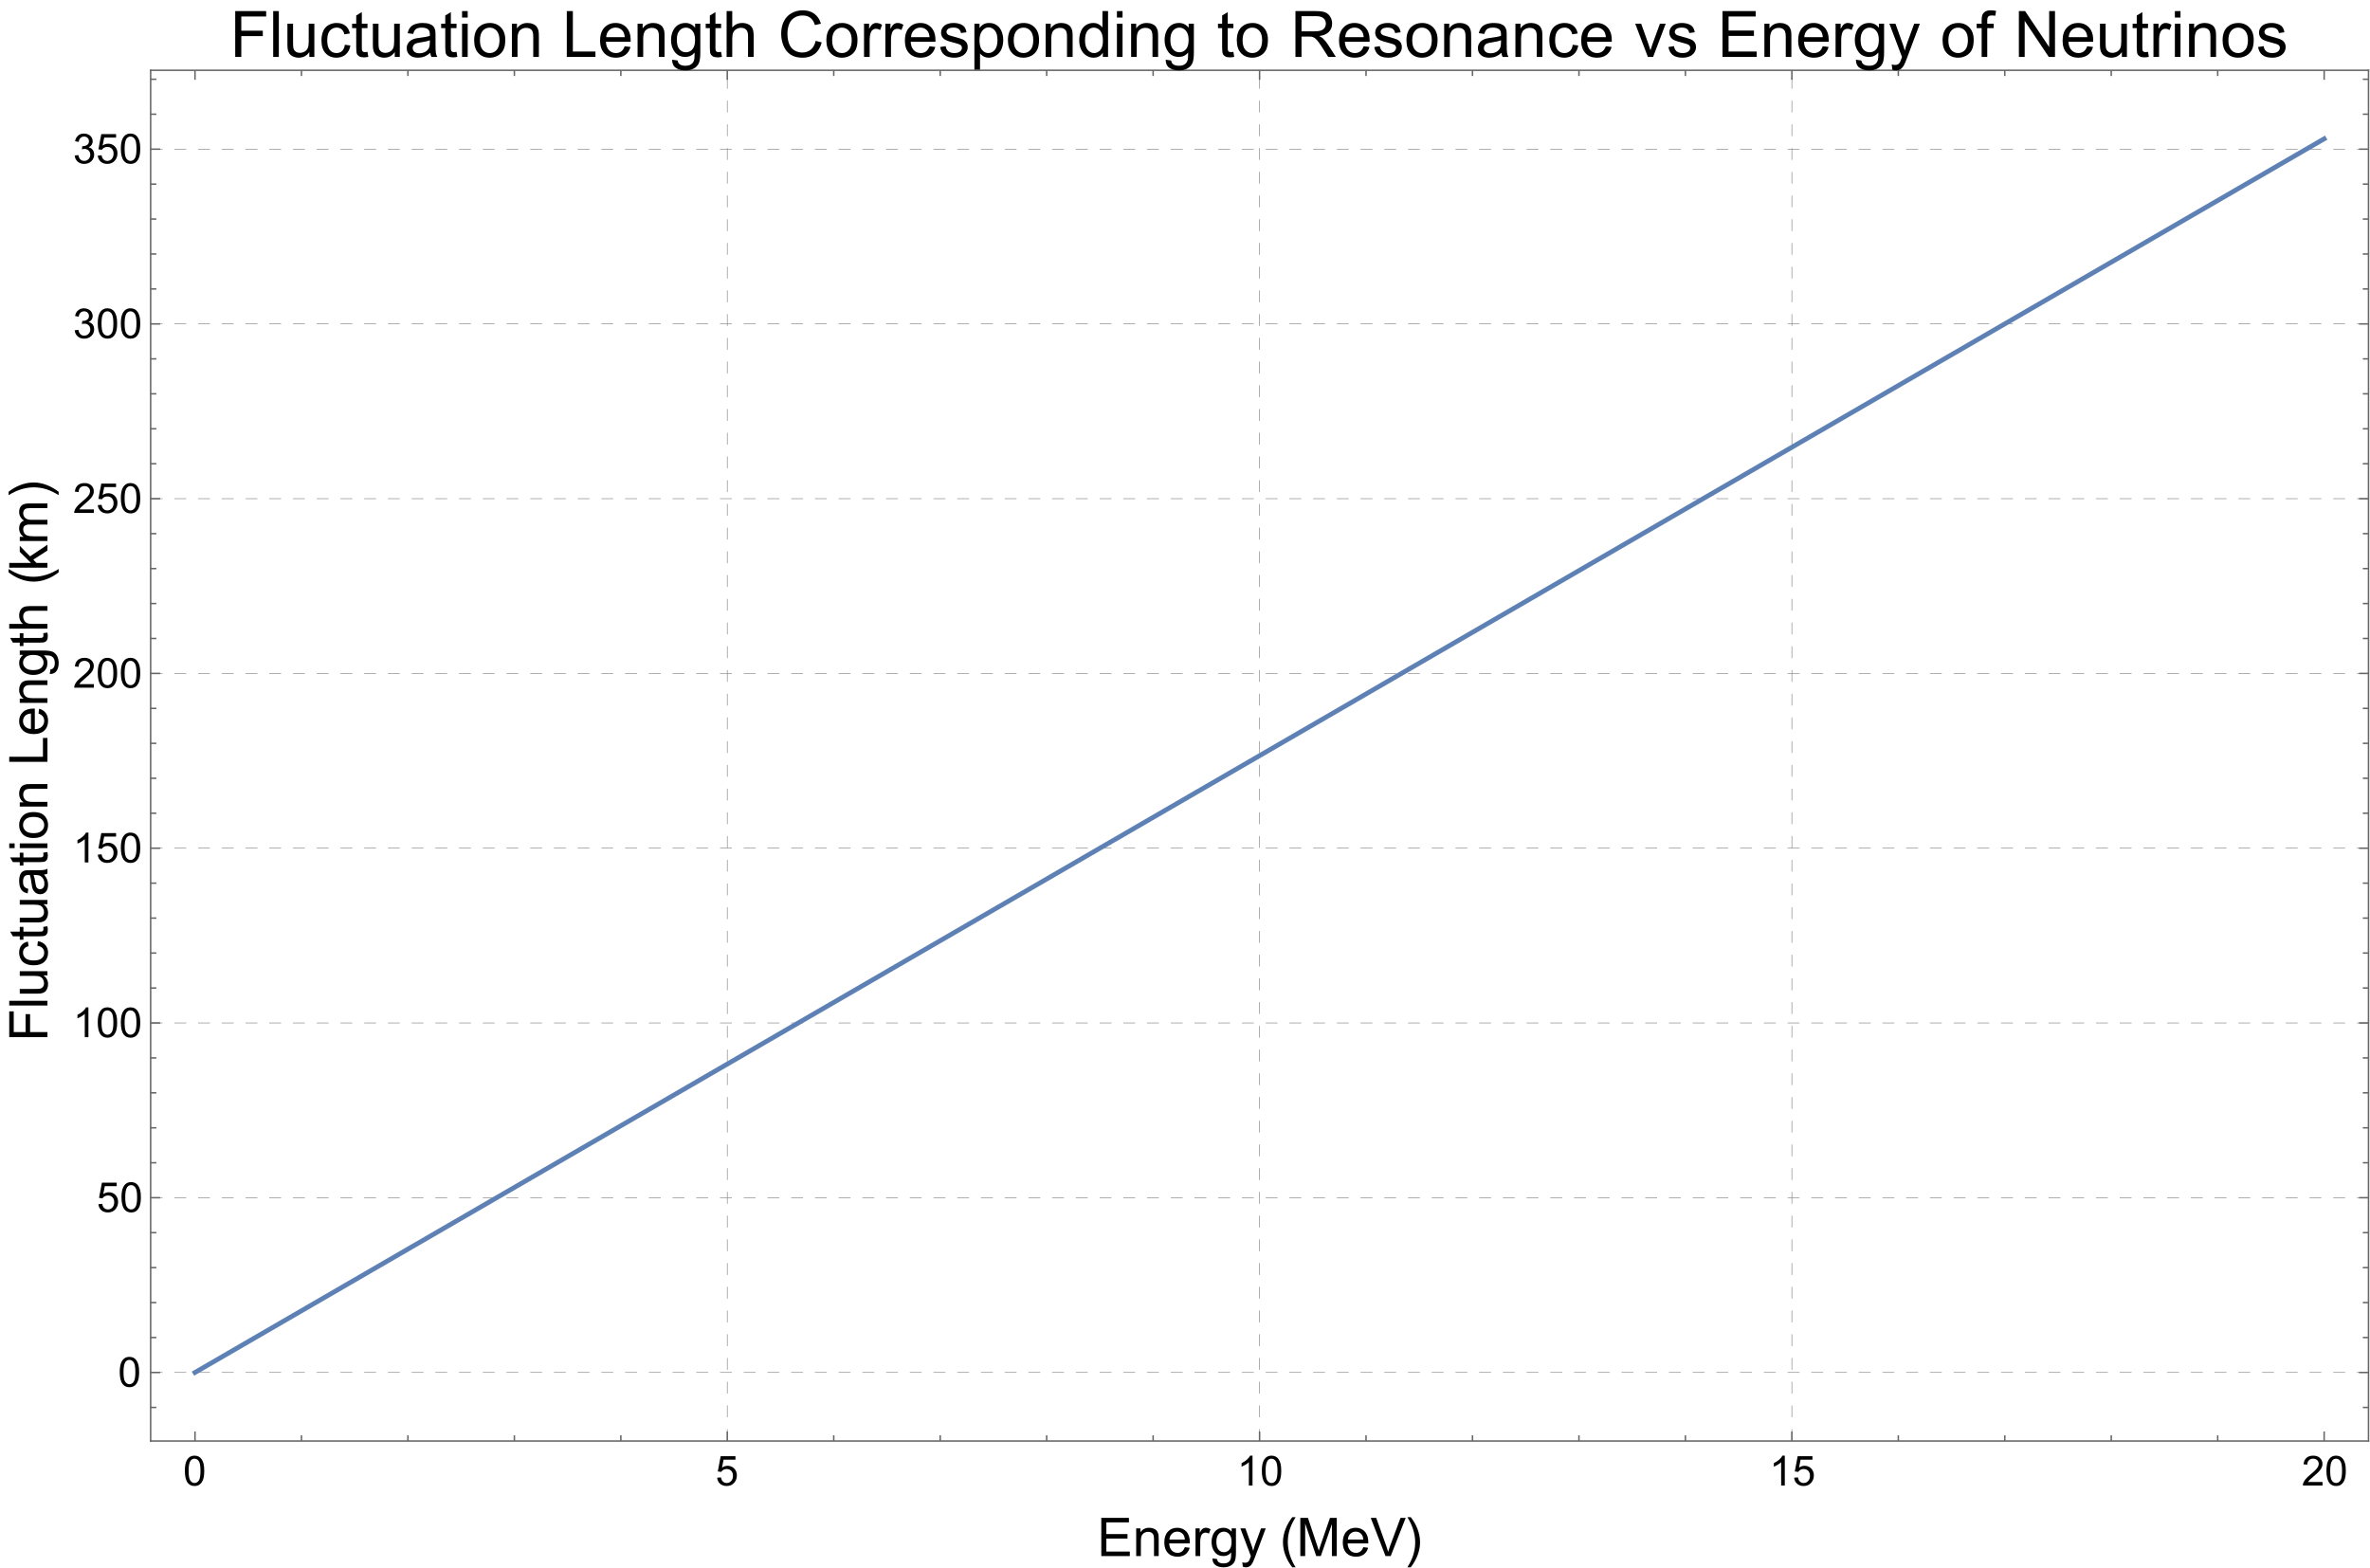 <?xml version="1.0" encoding="UTF-8"?>
<svg xmlns="http://www.w3.org/2000/svg" xmlns:xlink="http://www.w3.org/1999/xlink" width="999pt" height="661pt" viewBox="0 0 999 661" version="1.1">
<defs>
<g>
<symbol overflow="visible" id="glyph0-0">
<path style="stroke:none;" d=""/>
</symbol>
<symbol overflow="visible" id="glyph0-1">
<path style="stroke:none;" d="M 0.727 -6.18 C 0.727 -7.66 0.879 -8.852 1.184 -9.754 C 1.488 -10.656 1.941 -11.352 2.543 -11.844 C 3.145 -12.332 3.898 -12.578 4.812 -12.578 C 5.484 -12.578 6.074 -12.441 6.578 -12.172 C 7.086 -11.902 7.504 -11.512 7.836 -11 C 8.168 -10.492 8.426 -9.871 8.613 -9.141 C 8.801 -8.406 8.895 -7.418 8.895 -6.18 C 8.895 -4.707 8.746 -3.523 8.441 -2.617 C 8.141 -1.715 7.688 -1.02 7.09 -0.527 C 6.488 -0.035 5.727 0.215 4.812 0.215 C 3.605 0.215 2.656 -0.219 1.965 -1.086 C 1.141 -2.129 0.727 -3.824 0.727 -6.18 Z M 2.309 -6.18 C 2.309 -4.121 2.547 -2.754 3.027 -2.07 C 3.512 -1.391 4.105 -1.051 4.812 -1.051 C 5.52 -1.051 6.109 -1.395 6.594 -2.078 C 7.074 -2.762 7.312 -4.129 7.312 -6.18 C 7.312 -8.242 7.074 -9.609 6.594 -10.289 C 6.113 -10.965 5.512 -11.305 4.793 -11.305 C 4.086 -11.305 3.523 -11.008 3.102 -10.406 C 2.57 -9.645 2.309 -8.234 2.309 -6.18 Z "/>
</symbol>
<symbol overflow="visible" id="glyph0-2">
<path style="stroke:none;" d="M 0.727 -3.281 L 2.34 -3.418 C 2.461 -2.633 2.738 -2.039 3.176 -1.645 C 3.609 -1.25 4.137 -1.051 4.75 -1.051 C 5.492 -1.051 6.117 -1.332 6.633 -1.887 C 7.145 -2.445 7.398 -3.188 7.398 -4.109 C 7.398 -4.988 7.152 -5.68 6.66 -6.188 C 6.168 -6.695 5.523 -6.945 4.727 -6.945 C 4.23 -6.945 3.781 -6.836 3.383 -6.609 C 2.984 -6.383 2.672 -6.094 2.445 -5.734 L 1 -5.922 L 2.215 -12.355 L 8.441 -12.355 L 8.441 -10.887 L 3.445 -10.887 L 2.77 -7.52 C 3.52 -8.043 4.309 -8.305 5.137 -8.305 C 6.23 -8.305 7.152 -7.926 7.902 -7.168 C 8.656 -6.41 9.031 -5.438 9.031 -4.246 C 9.031 -3.113 8.703 -2.133 8.039 -1.309 C 7.238 -0.293 6.141 0.215 4.75 0.215 C 3.609 0.215 2.684 -0.105 1.961 -0.742 C 1.242 -1.383 0.828 -2.227 0.727 -3.281 Z "/>
</symbol>
<symbol overflow="visible" id="glyph0-3">
<path style="stroke:none;" d="M 6.52 0 L 4.98 0 L 4.98 -9.801 C 4.609 -9.449 4.125 -9.094 3.523 -8.742 C 2.922 -8.387 2.383 -8.125 1.906 -7.945 L 1.906 -9.434 C 2.766 -9.84 3.52 -10.328 4.16 -10.902 C 4.805 -11.477 5.262 -12.035 5.527 -12.578 L 6.52 -12.578 Z "/>
</symbol>
<symbol overflow="visible" id="glyph0-4">
<path style="stroke:none;" d="M 8.809 -1.477 L 8.809 0 L 0.531 0 C 0.52 -0.371 0.578 -0.727 0.711 -1.066 C 0.922 -1.633 1.258 -2.188 1.723 -2.734 C 2.188 -3.281 2.855 -3.914 3.734 -4.633 C 5.094 -5.75 6.016 -6.633 6.492 -7.285 C 6.973 -7.938 7.211 -8.555 7.211 -9.133 C 7.211 -9.742 6.992 -10.258 6.559 -10.676 C 6.121 -11.094 5.555 -11.305 4.852 -11.305 C 4.113 -11.305 3.52 -11.082 3.078 -10.637 C 2.633 -10.195 2.406 -9.578 2.402 -8.793 L 0.82 -8.953 C 0.93 -10.133 1.336 -11.031 2.043 -11.652 C 2.75 -12.27 3.695 -12.578 4.887 -12.578 C 6.09 -12.578 7.039 -12.246 7.742 -11.578 C 8.441 -10.91 8.793 -10.086 8.793 -9.102 C 8.793 -8.598 8.691 -8.105 8.484 -7.621 C 8.281 -7.137 7.941 -6.629 7.465 -6.094 C 6.988 -5.559 6.199 -4.82 5.094 -3.887 C 4.172 -3.113 3.578 -2.586 3.316 -2.312 C 3.055 -2.035 2.836 -1.758 2.664 -1.477 Z "/>
</symbol>
<symbol overflow="visible" id="glyph0-5">
<path style="stroke:none;" d="M 0.734 -3.309 L 2.273 -3.512 C 2.449 -2.641 2.75 -2.012 3.176 -1.629 C 3.598 -1.242 4.117 -1.051 4.727 -1.051 C 5.449 -1.051 6.059 -1.301 6.559 -1.805 C 7.059 -2.305 7.305 -2.926 7.305 -3.664 C 7.305 -4.371 7.074 -4.953 6.613 -5.414 C 6.152 -5.871 5.566 -6.102 4.852 -6.102 C 4.562 -6.102 4.203 -6.043 3.77 -5.93 L 3.938 -7.281 C 4.043 -7.27 4.125 -7.262 4.188 -7.262 C 4.844 -7.262 5.434 -7.434 5.957 -7.777 C 6.48 -8.117 6.742 -8.645 6.742 -9.355 C 6.742 -9.922 6.551 -10.387 6.168 -10.758 C 5.789 -11.129 5.297 -11.312 4.691 -11.312 C 4.094 -11.312 3.594 -11.125 3.195 -10.75 C 2.797 -10.375 2.539 -9.809 2.426 -9.059 L 0.891 -9.332 C 1.078 -10.363 1.504 -11.16 2.172 -11.727 C 2.836 -12.293 3.664 -12.578 4.656 -12.578 C 5.34 -12.578 5.969 -12.43 6.547 -12.137 C 7.121 -11.844 7.562 -11.445 7.867 -10.938 C 8.172 -10.43 8.324 -9.891 8.324 -9.324 C 8.324 -8.781 8.176 -8.289 7.887 -7.844 C 7.598 -7.398 7.168 -7.047 6.598 -6.785 C 7.336 -6.613 7.914 -6.258 8.324 -5.723 C 8.734 -5.184 8.938 -4.508 8.938 -3.699 C 8.938 -2.605 8.539 -1.68 7.742 -0.918 C 6.945 -0.156 5.938 0.223 4.719 0.223 C 3.617 0.223 2.703 -0.105 1.977 -0.762 C 1.25 -1.414 0.836 -2.266 0.734 -3.309 Z "/>
</symbol>
<symbol overflow="visible" id="glyph1-0">
<path style="stroke:none;" d=""/>
</symbol>
<symbol overflow="visible" id="glyph1-1">
<path style="stroke:none;" d="M 1.781 0 L 1.781 -16.105 L 13.426 -16.105 L 13.426 -14.207 L 3.91 -14.207 L 3.91 -9.273 L 12.82 -9.273 L 12.82 -7.383 L 3.91 -7.383 L 3.91 -1.902 L 13.797 -1.902 L 13.797 0 Z "/>
</symbol>
<symbol overflow="visible" id="glyph1-2">
<path style="stroke:none;" d="M 1.484 0 L 1.484 -11.668 L 3.262 -11.668 L 3.262 -10.008 C 4.121 -11.289 5.359 -11.93 6.977 -11.93 C 7.68 -11.93 8.324 -11.805 8.914 -11.551 C 9.504 -11.301 9.945 -10.969 10.238 -10.559 C 10.531 -10.148 10.738 -9.66 10.855 -9.098 C 10.93 -8.73 10.965 -8.09 10.965 -7.176 L 10.965 0 L 8.988 0 L 8.988 -7.098 C 8.988 -7.902 8.91 -8.504 8.758 -8.906 C 8.602 -9.305 8.328 -9.621 7.938 -9.859 C 7.547 -10.098 7.086 -10.219 6.559 -10.219 C 5.715 -10.219 4.988 -9.949 4.379 -9.414 C 3.766 -8.879 3.461 -7.867 3.461 -6.371 L 3.461 0 Z "/>
</symbol>
<symbol overflow="visible" id="glyph1-3">
<path style="stroke:none;" d="M 9.469 -3.758 L 11.516 -3.504 C 11.191 -2.312 10.594 -1.383 9.723 -0.727 C 8.852 -0.066 7.738 0.266 6.383 0.266 C 4.676 0.266 3.324 -0.262 2.324 -1.312 C 1.324 -2.363 0.824 -3.836 0.824 -5.734 C 0.824 -7.699 1.328 -9.223 2.34 -10.305 C 3.352 -11.391 4.66 -11.93 6.273 -11.93 C 7.832 -11.93 9.109 -11.398 10.098 -10.34 C 11.086 -9.277 11.578 -7.781 11.578 -5.855 C 11.578 -5.738 11.574 -5.562 11.57 -5.328 L 2.867 -5.328 C 2.941 -4.047 3.305 -3.066 3.953 -2.383 C 4.605 -1.703 5.422 -1.363 6.395 -1.363 C 7.121 -1.363 7.738 -1.555 8.25 -1.934 C 8.762 -2.312 9.172 -2.922 9.469 -3.758 Z M 2.977 -6.953 L 9.492 -6.953 C 9.406 -7.934 9.156 -8.672 8.746 -9.164 C 8.117 -9.926 7.297 -10.305 6.297 -10.305 C 5.387 -10.305 4.625 -10 4.004 -9.395 C 3.387 -8.785 3.043 -7.973 2.977 -6.953 Z "/>
</symbol>
<symbol overflow="visible" id="glyph1-4">
<path style="stroke:none;" d="M 1.461 0 L 1.461 -11.668 L 3.242 -11.668 L 3.242 -9.898 C 3.695 -10.727 4.113 -11.273 4.5 -11.535 C 4.883 -11.801 5.305 -11.93 5.77 -11.93 C 6.434 -11.93 7.113 -11.719 7.801 -11.293 L 7.117 -9.461 C 6.637 -9.746 6.152 -9.887 5.668 -9.887 C 5.238 -9.887 4.848 -9.758 4.504 -9.496 C 4.16 -9.238 3.914 -8.875 3.77 -8.414 C 3.551 -7.711 3.438 -6.945 3.438 -6.109 L 3.438 0 Z "/>
</symbol>
<symbol overflow="visible" id="glyph1-5">
<path style="stroke:none;" d="M 1.121 0.969 L 3.043 1.254 C 3.125 1.848 3.348 2.277 3.715 2.547 C 4.203 2.914 4.875 3.098 5.723 3.098 C 6.641 3.098 7.348 2.914 7.844 2.547 C 8.344 2.184 8.68 1.672 8.855 1.012 C 8.957 0.609 9.004 -0.238 8.996 -1.527 C 8.133 -0.508 7.059 0 5.77 0 C 4.164 0 2.922 -0.578 2.043 -1.734 C 1.164 -2.891 0.727 -4.281 0.727 -5.898 C 0.727 -7.012 0.926 -8.039 1.328 -8.98 C 1.73 -9.922 2.316 -10.648 3.082 -11.164 C 3.848 -11.676 4.746 -11.93 5.777 -11.93 C 7.156 -11.93 8.289 -11.375 9.184 -10.262 L 9.184 -11.668 L 11.008 -11.668 L 11.008 -1.582 C 11.008 0.234 10.824 1.523 10.453 2.281 C 10.082 3.039 9.496 3.637 8.695 4.074 C 7.895 4.516 6.906 4.734 5.734 4.734 C 4.344 4.734 3.219 4.422 2.363 3.797 C 1.504 3.172 1.09 2.227 1.121 0.969 Z M 2.758 -6.043 C 2.758 -4.512 3.062 -3.395 3.668 -2.691 C 4.277 -1.988 5.039 -1.637 5.953 -1.637 C 6.863 -1.637 7.625 -1.988 8.238 -2.688 C 8.855 -3.387 9.164 -4.484 9.164 -5.977 C 9.164 -7.406 8.848 -8.48 8.211 -9.207 C 7.578 -9.934 6.816 -10.293 5.922 -10.293 C 5.043 -10.293 4.297 -9.938 3.68 -9.223 C 3.066 -8.508 2.758 -7.449 2.758 -6.043 Z "/>
</symbol>
<symbol overflow="visible" id="glyph1-6">
<path style="stroke:none;" d="M 1.395 4.492 L 1.176 2.637 C 1.609 2.754 1.984 2.812 2.309 2.812 C 2.746 2.812 3.098 2.738 3.363 2.594 C 3.625 2.445 3.84 2.242 4.012 1.977 C 4.137 1.781 4.336 1.289 4.613 0.504 C 4.652 0.395 4.711 0.234 4.789 0.023 L 0.363 -11.668 L 2.492 -11.668 L 4.922 -4.91 C 5.238 -4.055 5.52 -3.152 5.77 -2.207 C 5.996 -3.117 6.266 -4.004 6.582 -4.867 L 9.074 -11.668 L 11.051 -11.668 L 6.613 0.199 C 6.137 1.48 5.77 2.363 5.504 2.844 C 5.152 3.496 4.75 3.977 4.297 4.277 C 3.844 4.582 3.301 4.734 2.668 4.734 C 2.289 4.734 1.863 4.656 1.395 4.492 Z "/>
</symbol>
<symbol overflow="visible" id="glyph1-7">
<path style="stroke:none;" d="M 1.672 0 L 1.672 -16.105 L 4.879 -16.105 L 8.691 -4.703 C 9.043 -3.641 9.297 -2.844 9.461 -2.316 C 9.645 -2.902 9.93 -3.766 10.316 -4.898 L 14.172 -16.105 L 17.039 -16.105 L 17.039 0 L 14.984 0 L 14.984 -13.48 L 10.305 0 L 8.383 0 L 3.723 -13.711 L 3.723 0 Z "/>
</symbol>
<symbol overflow="visible" id="glyph1-8">
<path style="stroke:none;" d="M 6.34 0 L 0.098 -16.105 L 2.406 -16.105 L 6.594 -4.406 C 6.93 -3.469 7.211 -2.59 7.438 -1.77 C 7.688 -2.648 7.977 -3.527 8.305 -4.406 L 12.656 -16.105 L 14.832 -16.105 L 8.523 0 Z "/>
</symbol>
<symbol overflow="visible" id="glyph2-0">
<path style="stroke:none;" d=""/>
</symbol>
<symbol overflow="visible" id="glyph2-1">
<path style="stroke:none;" d="M 6.68 4.723 L 5.262 4.723 C 4.676 3.977 4.145 3.188 3.664 2.355 C 3.184 1.523 2.773 0.664 2.43 -0.23 C 2.086 -1.125 1.816 -2.039 1.633 -2.977 C 1.445 -3.914 1.352 -4.863 1.352 -5.824 C 1.352 -6.797 1.445 -7.75 1.637 -8.684 C 1.828 -9.617 2.094 -10.527 2.438 -11.414 C 2.781 -12.301 3.195 -13.16 3.676 -13.992 C 4.156 -14.824 4.684 -15.617 5.262 -16.379 L 6.68 -16.379 C 6.16 -15.531 5.695 -14.695 5.285 -13.871 C 4.875 -13.047 4.531 -12.207 4.25 -11.355 C 3.973 -10.5 3.762 -9.621 3.613 -8.719 C 3.469 -7.812 3.395 -6.855 3.395 -5.844 C 3.395 -4.906 3.473 -3.977 3.633 -3.055 C 3.789 -2.133 4.012 -1.227 4.297 -0.336 C 4.582 0.555 4.926 1.422 5.328 2.27 C 5.73 3.113 6.18 3.934 6.68 4.723 Z "/>
</symbol>
<symbol overflow="visible" id="glyph2-2">
<path style="stroke:none;" d="M 6.141 -5.824 C 6.141 -4.855 6.047 -3.906 5.855 -2.973 C 5.664 -2.039 5.398 -1.129 5.055 -0.242 C 4.711 0.645 4.297 1.504 3.816 2.336 C 3.336 3.168 2.809 3.961 2.23 4.723 L 0.812 4.723 C 1.324 3.891 1.789 3.059 2.195 2.23 C 2.605 1.402 2.953 0.559 3.23 -0.297 C 3.508 -1.152 3.723 -2.035 3.871 -2.945 C 4.023 -3.852 4.098 -4.805 4.098 -5.801 C 4.098 -6.738 4.02 -7.668 3.863 -8.59 C 3.703 -9.516 3.484 -10.422 3.195 -11.309 C 2.91 -12.199 2.566 -13.07 2.16 -13.918 C 1.754 -14.77 1.305 -15.59 0.812 -16.379 L 2.23 -16.379 C 2.816 -15.633 3.352 -14.844 3.836 -14.012 C 4.316 -13.18 4.73 -12.316 5.07 -11.422 C 5.41 -10.523 5.676 -9.605 5.859 -8.664 C 6.047 -7.723 6.141 -6.773 6.141 -5.824 Z "/>
</symbol>
<symbol overflow="visible" id="glyph3-0">
<path style="stroke:none;" d=""/>
</symbol>
<symbol overflow="visible" id="glyph3-1">
<path style="stroke:none;" d="M 0 -1.844 L -16.105 -1.844 L -16.105 -12.711 L -14.207 -12.711 L -14.207 -3.977 L -9.219 -3.977 L -9.219 -11.535 L -7.316 -11.535 L -7.316 -3.977 L 0 -3.977 Z "/>
</symbol>
<symbol overflow="visible" id="glyph3-2">
<path style="stroke:none;" d="M 0 -1.438 L -16.105 -1.438 L -16.105 -3.418 L 0 -3.418 Z "/>
</symbol>
<symbol overflow="visible" id="glyph3-3">
<path style="stroke:none;" d="M 0 -9.129 L -1.715 -9.129 C -0.395 -8.223 0.266 -6.988 0.266 -5.426 C 0.266 -4.738 0.133 -4.098 -0.133 -3.5 C -0.395 -2.902 -0.727 -2.461 -1.125 -2.168 C -1.523 -1.879 -2.016 -1.676 -2.594 -1.559 C -2.98 -1.48 -3.598 -1.438 -4.438 -1.438 L -11.668 -1.438 L -11.668 -3.418 L -5.195 -3.418 C -4.164 -3.418 -3.469 -3.457 -3.109 -3.539 C -2.59 -3.664 -2.18 -3.926 -1.883 -4.328 C -1.586 -4.73 -1.438 -5.23 -1.438 -5.824 C -1.438 -6.418 -1.59 -6.973 -1.895 -7.492 C -2.199 -8.012 -2.613 -8.379 -3.137 -8.598 C -3.66 -8.812 -4.422 -8.922 -5.418 -8.922 L -11.668 -8.922 L -11.668 -10.898 L 0 -10.898 Z "/>
</symbol>
<symbol overflow="visible" id="glyph3-4">
<path style="stroke:none;" d="M -4.273 -9.098 L -4.02 -11.043 C -2.68 -10.828 -1.633 -10.285 -0.875 -9.41 C -0.117 -8.535 0.266 -7.461 0.266 -6.184 C 0.266 -4.59 -0.258 -3.305 -1.301 -2.336 C -2.344 -1.363 -3.84 -0.879 -5.789 -0.879 C -7.051 -0.879 -8.152 -1.086 -9.098 -1.504 C -10.043 -1.922 -10.75 -2.559 -11.223 -3.41 C -11.695 -4.266 -11.93 -5.191 -11.93 -6.195 C -11.93 -7.465 -11.609 -8.5 -10.969 -9.305 C -10.328 -10.109 -9.418 -10.629 -8.238 -10.855 L -7.941 -8.934 C -8.727 -8.75 -9.316 -8.426 -9.711 -7.961 C -10.105 -7.496 -10.305 -6.934 -10.305 -6.273 C -10.305 -5.277 -9.949 -4.469 -9.234 -3.844 C -8.52 -3.223 -7.391 -2.91 -5.844 -2.91 C -4.277 -2.91 -3.137 -3.211 -2.43 -3.812 C -1.719 -4.414 -1.363 -5.195 -1.363 -6.164 C -1.363 -6.941 -1.602 -7.586 -2.078 -8.109 C -2.555 -8.629 -3.285 -8.957 -4.273 -9.098 Z "/>
</symbol>
<symbol overflow="visible" id="glyph3-5">
<path style="stroke:none;" d="M -1.77 -5.801 L -0.023 -6.086 C 0.094 -5.531 0.152 -5.031 0.152 -4.594 C 0.152 -3.875 0.039 -3.316 -0.188 -2.922 C -0.414 -2.527 -0.711 -2.25 -1.082 -2.086 C -1.453 -1.926 -2.23 -1.844 -3.418 -1.844 L -10.129 -1.844 L -10.129 -0.395 L -11.668 -0.395 L -11.668 -1.844 L -14.559 -1.844 L -15.742 -3.812 L -11.668 -3.812 L -11.668 -5.801 L -10.129 -5.801 L -10.129 -3.812 L -3.309 -3.812 C -2.742 -3.812 -2.379 -3.848 -2.219 -3.918 C -2.059 -3.988 -1.93 -4.102 -1.836 -4.258 C -1.738 -4.414 -1.691 -4.641 -1.691 -4.934 C -1.691 -5.152 -1.719 -5.441 -1.77 -5.801 Z "/>
</symbol>
<symbol overflow="visible" id="glyph3-6">
<path style="stroke:none;" d="M -1.438 -9.098 C -0.816 -8.363 -0.379 -7.66 -0.121 -6.98 C 0.137 -6.305 0.266 -5.578 0.266 -4.801 C 0.266 -3.52 -0.051 -2.535 -0.676 -1.844 C -1.301 -1.156 -2.102 -0.812 -3.078 -0.812 C -3.648 -0.812 -4.168 -0.941 -4.641 -1.203 C -5.113 -1.465 -5.492 -1.805 -5.777 -2.227 C -6.062 -2.648 -6.281 -3.121 -6.426 -3.648 C -6.527 -4.035 -6.629 -4.621 -6.723 -5.406 C -6.914 -7.004 -7.141 -8.176 -7.406 -8.934 C -7.676 -8.941 -7.848 -8.941 -7.922 -8.941 C -8.727 -8.941 -9.293 -8.758 -9.625 -8.383 C -10.07 -7.879 -10.293 -7.125 -10.293 -6.129 C -10.293 -5.199 -10.133 -4.512 -9.805 -4.07 C -9.48 -3.629 -8.902 -3.301 -8.074 -3.086 L -8.34 -1.152 C -9.168 -1.328 -9.836 -1.617 -10.344 -2.023 C -10.852 -2.426 -11.246 -3.008 -11.52 -3.77 C -11.793 -4.531 -11.93 -5.414 -11.93 -6.414 C -11.93 -7.41 -11.812 -8.223 -11.578 -8.844 C -11.344 -9.465 -11.051 -9.926 -10.695 -10.219 C -10.34 -10.512 -9.891 -10.715 -9.348 -10.832 C -9.012 -10.898 -8.406 -10.93 -7.527 -10.93 L -4.891 -10.93 C -3.051 -10.93 -1.887 -10.973 -1.402 -11.059 C -0.914 -11.141 -0.445 -11.309 0 -11.559 L 0 -9.492 C -0.41 -9.289 -0.891 -9.156 -1.438 -9.098 Z M -5.855 -8.934 C -5.562 -8.215 -5.312 -7.137 -5.109 -5.703 C -4.992 -4.891 -4.859 -4.312 -4.715 -3.977 C -4.566 -3.641 -4.352 -3.379 -4.07 -3.195 C -3.789 -3.012 -3.477 -2.922 -3.133 -2.922 C -2.605 -2.922 -2.164 -3.121 -1.812 -3.52 C -1.461 -3.918 -1.285 -4.504 -1.285 -5.273 C -1.285 -6.035 -1.453 -6.711 -1.785 -7.305 C -2.117 -7.898 -2.574 -8.336 -3.152 -8.613 C -3.602 -8.824 -4.258 -8.934 -5.129 -8.934 Z "/>
</symbol>
<symbol overflow="visible" id="glyph3-7">
<path style="stroke:none;" d="M -13.832 -1.492 L -16.105 -1.492 L -16.105 -3.473 L -13.832 -3.473 Z M 0 -1.492 L -11.668 -1.492 L -11.668 -3.473 L 0 -3.473 Z "/>
</symbol>
<symbol overflow="visible" id="glyph3-8">
<path style="stroke:none;" d="M -5.832 -0.746 C -7.992 -0.746 -9.594 -1.348 -10.633 -2.547 C -11.5 -3.551 -11.93 -4.773 -11.93 -6.219 C -11.93 -7.824 -11.406 -9.133 -10.355 -10.152 C -9.305 -11.168 -7.852 -11.68 -6 -11.68 C -4.496 -11.68 -3.316 -11.453 -2.457 -11.004 C -1.594 -10.555 -0.926 -9.898 -0.449 -9.035 C 0.027 -8.176 0.266 -7.234 0.266 -6.219 C 0.266 -4.586 -0.262 -3.266 -1.309 -2.258 C -2.355 -1.25 -3.863 -0.746 -5.832 -0.746 Z M -5.832 -2.781 C -4.34 -2.781 -3.223 -3.105 -2.477 -3.758 C -1.734 -4.41 -1.363 -5.23 -1.363 -6.219 C -1.363 -7.199 -1.734 -8.016 -2.484 -8.668 C -3.23 -9.32 -4.367 -9.645 -5.898 -9.645 C -7.344 -9.645 -8.438 -9.316 -9.18 -8.664 C -9.922 -8.008 -10.293 -7.191 -10.293 -6.219 C -10.293 -5.23 -9.926 -4.41 -9.184 -3.758 C -8.445 -3.105 -7.328 -2.781 -5.832 -2.781 Z "/>
</symbol>
<symbol overflow="visible" id="glyph3-9">
<path style="stroke:none;" d="M 0 -1.484 L -11.668 -1.484 L -11.668 -3.262 L -10.008 -3.262 C -11.289 -4.121 -11.93 -5.359 -11.93 -6.977 C -11.93 -7.68 -11.805 -8.324 -11.551 -8.914 C -11.301 -9.504 -10.969 -9.945 -10.559 -10.238 C -10.148 -10.531 -9.66 -10.738 -9.098 -10.855 C -8.73 -10.93 -8.09 -10.965 -7.176 -10.965 L 0 -10.965 L 0 -8.988 L -7.098 -8.988 C -7.902 -8.988 -8.504 -8.91 -8.906 -8.758 C -9.305 -8.602 -9.621 -8.328 -9.859 -7.938 C -10.098 -7.547 -10.219 -7.086 -10.219 -6.559 C -10.219 -5.715 -9.949 -4.988 -9.414 -4.379 C -8.879 -3.766 -7.867 -3.461 -6.371 -3.461 L 0 -3.461 Z "/>
</symbol>
<symbol overflow="visible" id="glyph3-10">
<path style="stroke:none;" d="M 0 -1.648 L -16.105 -1.648 L -16.105 -3.781 L -1.902 -3.781 L -1.902 -11.711 L 0 -11.711 Z "/>
</symbol>
<symbol overflow="visible" id="glyph3-11">
<path style="stroke:none;" d="M -3.758 -9.469 L -3.504 -11.516 C -2.312 -11.191 -1.383 -10.594 -0.727 -9.723 C -0.066 -8.852 0.266 -7.738 0.266 -6.383 C 0.266 -4.676 -0.262 -3.324 -1.312 -2.324 C -2.363 -1.324 -3.836 -0.824 -5.734 -0.824 C -7.699 -0.824 -9.223 -1.328 -10.305 -2.34 C -11.391 -3.352 -11.93 -4.66 -11.93 -6.273 C -11.93 -7.832 -11.398 -9.109 -10.34 -10.098 C -9.277 -11.086 -7.781 -11.578 -5.855 -11.578 C -5.738 -11.578 -5.562 -11.574 -5.328 -11.57 L -5.328 -2.867 C -4.047 -2.941 -3.066 -3.305 -2.383 -3.953 C -1.703 -4.605 -1.363 -5.422 -1.363 -6.395 C -1.363 -7.121 -1.555 -7.738 -1.934 -8.25 C -2.312 -8.762 -2.922 -9.172 -3.758 -9.469 Z M -6.953 -2.977 L -6.953 -9.492 C -7.934 -9.406 -8.672 -9.156 -9.164 -8.746 C -9.926 -8.117 -10.305 -7.297 -10.305 -6.297 C -10.305 -5.387 -10 -4.625 -9.395 -4.004 C -8.785 -3.387 -7.973 -3.043 -6.953 -2.977 Z "/>
</symbol>
<symbol overflow="visible" id="glyph3-12">
<path style="stroke:none;" d="M 0.969 -1.121 L 1.254 -3.043 C 1.848 -3.125 2.277 -3.348 2.547 -3.715 C 2.914 -4.203 3.098 -4.875 3.098 -5.723 C 3.098 -6.641 2.914 -7.348 2.547 -7.844 C 2.184 -8.344 1.672 -8.68 1.012 -8.855 C 0.609 -8.957 -0.238 -9.004 -1.527 -8.996 C -0.508 -8.133 0 -7.059 0 -5.77 C 0 -4.164 -0.578 -2.922 -1.734 -2.043 C -2.891 -1.164 -4.281 -0.727 -5.898 -0.727 C -7.012 -0.727 -8.039 -0.926 -8.98 -1.328 C -9.922 -1.73 -10.648 -2.316 -11.164 -3.082 C -11.676 -3.848 -11.93 -4.746 -11.93 -5.777 C -11.93 -7.156 -11.375 -8.289 -10.262 -9.184 L -11.668 -9.184 L -11.668 -11.008 L -1.582 -11.008 C 0.234 -11.008 1.523 -10.824 2.281 -10.453 C 3.039 -10.082 3.637 -9.496 4.074 -8.695 C 4.516 -7.895 4.734 -6.906 4.734 -5.734 C 4.734 -4.344 4.422 -3.219 3.797 -2.363 C 3.172 -1.504 2.227 -1.09 0.969 -1.121 Z M -6.043 -2.758 C -4.512 -2.758 -3.395 -3.062 -2.691 -3.668 C -1.988 -4.277 -1.637 -5.039 -1.637 -5.953 C -1.637 -6.863 -1.988 -7.625 -2.688 -8.238 C -3.387 -8.855 -4.484 -9.164 -5.977 -9.164 C -7.406 -9.164 -8.48 -8.848 -9.207 -8.211 C -9.934 -7.578 -10.293 -6.816 -10.293 -5.922 C -10.293 -5.043 -9.938 -4.297 -9.223 -3.68 C -8.508 -3.066 -7.449 -2.758 -6.043 -2.758 Z "/>
</symbol>
<symbol overflow="visible" id="glyph3-13">
<path style="stroke:none;" d="M 0 -1.484 L -16.105 -1.484 L -16.105 -3.461 L -10.328 -3.461 C -11.398 -4.383 -11.93 -5.547 -11.93 -6.953 C -11.93 -7.816 -11.762 -8.57 -11.422 -9.207 C -11.082 -9.844 -10.609 -10.301 -10.008 -10.574 C -9.406 -10.848 -8.535 -10.984 -7.395 -10.984 L 0 -10.984 L 0 -9.008 L -7.395 -9.008 C -8.383 -9.008 -9.102 -8.793 -9.551 -8.367 C -10.004 -7.938 -10.227 -7.332 -10.227 -6.547 C -10.227 -5.961 -10.078 -5.41 -9.773 -4.895 C -9.469 -4.379 -9.055 -4.012 -8.535 -3.789 C -8.016 -3.57 -7.297 -3.461 -6.383 -3.461 L 0 -3.461 Z "/>
</symbol>
<symbol overflow="visible" id="glyph3-14">
<path style="stroke:none;" d="M 0 -1.492 L -16.105 -1.492 L -16.105 -3.473 L -6.922 -3.473 L -11.668 -8.152 L -11.668 -10.711 L -7.34 -6.25 L 0 -11.164 L 0 -8.723 L -5.965 -4.867 L -4.625 -3.473 L 0 -3.473 Z "/>
</symbol>
<symbol overflow="visible" id="glyph3-15">
<path style="stroke:none;" d="M 0 -1.484 L -11.668 -1.484 L -11.668 -3.25 L -10.031 -3.25 C -10.602 -3.617 -11.062 -4.105 -11.41 -4.715 C -11.758 -5.32 -11.93 -6.012 -11.93 -6.789 C -11.93 -7.652 -11.75 -8.363 -11.395 -8.914 C -11.035 -9.469 -10.531 -9.859 -9.887 -10.086 C -11.25 -11.008 -11.93 -12.211 -11.93 -13.688 C -11.93 -14.844 -11.609 -15.734 -10.969 -16.359 C -10.328 -16.98 -9.344 -17.293 -8.008 -17.293 L 0 -17.293 L 0 -15.324 L -7.352 -15.324 C -8.141 -15.324 -8.711 -15.262 -9.059 -15.133 C -9.406 -15.004 -9.688 -14.773 -9.898 -14.438 C -10.109 -14.102 -10.219 -13.703 -10.219 -13.25 C -10.219 -12.43 -9.945 -11.75 -9.398 -11.207 C -8.852 -10.664 -7.98 -10.395 -6.777 -10.395 L 0 -10.395 L 0 -8.414 L -7.582 -8.414 C -8.461 -8.414 -9.117 -8.254 -9.559 -7.934 C -9.996 -7.609 -10.219 -7.082 -10.219 -6.352 C -10.219 -5.793 -10.07 -5.277 -9.777 -4.805 C -9.484 -4.332 -9.055 -3.992 -8.492 -3.781 C -7.93 -3.566 -7.117 -3.461 -6.055 -3.461 L 0 -3.461 Z "/>
</symbol>
<symbol overflow="visible" id="glyph4-0">
<path style="stroke:none;" d=""/>
</symbol>
<symbol overflow="visible" id="glyph4-1">
<path style="stroke:none;" d="M 4.723 -6.68 L 4.723 -5.262 C 3.977 -4.676 3.188 -4.145 2.355 -3.664 C 1.523 -3.184 0.664 -2.773 -0.23 -2.43 C -1.125 -2.086 -2.039 -1.816 -2.977 -1.633 C -3.914 -1.445 -4.863 -1.352 -5.824 -1.352 C -6.797 -1.352 -7.75 -1.445 -8.684 -1.637 C -9.617 -1.828 -10.527 -2.094 -11.414 -2.438 C -12.301 -2.781 -13.16 -3.195 -13.992 -3.676 C -14.824 -4.156 -15.617 -4.684 -16.379 -5.262 L -16.379 -6.68 C -15.531 -6.16 -14.695 -5.695 -13.871 -5.285 C -13.047 -4.875 -12.207 -4.531 -11.355 -4.25 C -10.5 -3.973 -9.621 -3.762 -8.719 -3.613 C -7.812 -3.469 -6.855 -3.395 -5.844 -3.395 C -4.906 -3.395 -3.977 -3.473 -3.055 -3.633 C -2.133 -3.789 -1.227 -4.012 -0.336 -4.297 C 0.555 -4.582 1.422 -4.926 2.27 -5.328 C 3.113 -5.73 3.934 -6.18 4.723 -6.68 Z "/>
</symbol>
<symbol overflow="visible" id="glyph4-2">
<path style="stroke:none;" d="M -5.824 -6.141 C -4.855 -6.141 -3.906 -6.047 -2.973 -5.855 C -2.039 -5.664 -1.129 -5.398 -0.242 -5.055 C 0.645 -4.711 1.504 -4.297 2.336 -3.816 C 3.168 -3.336 3.961 -2.809 4.723 -2.23 L 4.723 -0.812 C 3.891 -1.324 3.059 -1.789 2.23 -2.195 C 1.402 -2.605 0.559 -2.953 -0.297 -3.23 C -1.152 -3.508 -2.035 -3.723 -2.945 -3.871 C -3.852 -4.023 -4.805 -4.098 -5.801 -4.098 C -6.738 -4.098 -7.668 -4.02 -8.59 -3.863 C -9.516 -3.703 -10.422 -3.484 -11.309 -3.195 C -12.199 -2.91 -13.07 -2.566 -13.918 -2.16 C -14.77 -1.754 -15.59 -1.305 -16.379 -0.812 L -16.379 -2.23 C -15.633 -2.816 -14.844 -3.352 -14.012 -3.836 C -13.18 -4.316 -12.316 -4.73 -11.422 -5.07 C -10.523 -5.41 -9.605 -5.676 -8.664 -5.859 C -7.723 -6.047 -6.773 -6.141 -5.824 -6.141 Z "/>
</symbol>
<symbol overflow="visible" id="glyph5-0">
<path style="stroke:none;" d=""/>
</symbol>
<symbol overflow="visible" id="glyph5-1">
<path style="stroke:none;" d="M 2.215 0 L 2.215 -19.328 L 15.254 -19.328 L 15.254 -17.047 L 4.773 -17.047 L 4.773 -11.062 L 13.844 -11.062 L 13.844 -8.781 L 4.773 -8.781 L 4.773 0 Z "/>
</symbol>
<symbol overflow="visible" id="glyph5-2">
<path style="stroke:none;" d="M 1.727 0 L 1.727 -19.328 L 4.102 -19.328 L 4.102 0 Z "/>
</symbol>
<symbol overflow="visible" id="glyph5-3">
<path style="stroke:none;" d="M 10.957 0 L 10.957 -2.055 C 9.867 -0.473 8.383 0.316 6.512 0.316 C 5.688 0.316 4.914 0.156 4.199 -0.156 C 3.484 -0.473 2.949 -0.871 2.605 -1.352 C 2.258 -1.832 2.012 -2.418 1.871 -3.109 C 1.773 -3.578 1.727 -4.316 1.727 -5.324 L 1.727 -14 L 4.102 -14 L 4.102 -6.234 C 4.102 -4.996 4.148 -4.16 4.246 -3.73 C 4.395 -3.105 4.711 -2.617 5.195 -2.262 C 5.68 -1.906 6.273 -1.727 6.988 -1.727 C 7.699 -1.727 8.367 -1.91 8.992 -2.273 C 9.617 -2.637 10.055 -3.137 10.316 -3.766 C 10.574 -4.395 10.703 -5.305 10.703 -6.5 L 10.703 -14 L 13.078 -14 L 13.078 0 Z "/>
</symbol>
<symbol overflow="visible" id="glyph5-4">
<path style="stroke:none;" d="M 10.914 -5.129 L 13.25 -4.824 C 12.996 -3.215 12.34 -1.957 11.293 -1.047 C 10.242 -0.137 8.953 0.316 7.422 0.316 C 5.508 0.316 3.965 -0.309 2.801 -1.562 C 1.637 -2.816 1.055 -4.609 1.055 -6.949 C 1.055 -8.461 1.305 -9.781 1.805 -10.914 C 2.305 -12.051 3.07 -12.898 4.094 -13.465 C 5.117 -14.031 6.23 -14.316 7.434 -14.316 C 8.957 -14.316 10.199 -13.934 11.168 -13.164 C 12.133 -12.395 12.754 -11.301 13.023 -9.887 L 10.719 -9.531 C 10.5 -10.473 10.109 -11.18 9.551 -11.652 C 8.992 -12.129 8.32 -12.367 7.527 -12.367 C 6.332 -12.367 5.359 -11.938 4.613 -11.082 C 3.867 -10.223 3.492 -8.867 3.492 -7.012 C 3.492 -5.133 3.855 -3.766 4.574 -2.914 C 5.297 -2.062 6.234 -1.633 7.395 -1.633 C 8.328 -1.633 9.105 -1.922 9.73 -2.492 C 10.355 -3.062 10.75 -3.941 10.914 -5.129 Z "/>
</symbol>
<symbol overflow="visible" id="glyph5-5">
<path style="stroke:none;" d="M 6.961 -2.121 L 7.305 -0.027 C 6.637 0.113 6.039 0.184 5.512 0.184 C 4.648 0.184 3.98 0.047 3.508 -0.223 C 3.031 -0.496 2.699 -0.855 2.504 -1.297 C 2.312 -1.742 2.215 -2.676 2.215 -4.102 L 2.215 -12.156 L 0.473 -12.156 L 0.473 -14 L 2.215 -14 L 2.215 -17.469 L 4.574 -18.891 L 4.574 -14 L 6.961 -14 L 6.961 -12.156 L 4.574 -12.156 L 4.574 -3.969 C 4.574 -3.293 4.617 -2.855 4.699 -2.664 C 4.781 -2.469 4.918 -2.316 5.109 -2.203 C 5.297 -2.086 5.566 -2.031 5.918 -2.031 C 6.184 -2.031 6.531 -2.062 6.961 -2.121 Z "/>
</symbol>
<symbol overflow="visible" id="glyph5-6">
<path style="stroke:none;" d="M 10.914 -1.727 C 10.035 -0.98 9.191 -0.453 8.379 -0.145 C 7.566 0.164 6.691 0.316 5.762 0.316 C 4.223 0.316 3.039 -0.059 2.215 -0.812 C 1.387 -1.562 0.977 -2.523 0.977 -3.691 C 0.977 -4.375 1.133 -5.004 1.445 -5.57 C 1.758 -6.137 2.164 -6.59 2.668 -6.934 C 3.176 -7.277 3.742 -7.535 4.375 -7.711 C 4.844 -7.836 5.547 -7.953 6.484 -8.066 C 8.402 -8.297 9.812 -8.57 10.719 -8.887 C 10.727 -9.211 10.73 -9.418 10.73 -9.504 C 10.73 -10.473 10.508 -11.152 10.059 -11.547 C 9.453 -12.086 8.551 -12.352 7.355 -12.352 C 6.238 -12.352 5.418 -12.156 4.883 -11.766 C 4.352 -11.375 3.961 -10.684 3.703 -9.691 L 1.383 -10.008 C 1.594 -11 1.941 -11.801 2.426 -12.41 C 2.91 -13.023 3.609 -13.492 4.523 -13.824 C 5.438 -14.152 6.496 -14.316 7.699 -14.316 C 8.895 -14.316 9.867 -14.176 10.613 -13.895 C 11.359 -13.613 11.91 -13.262 12.262 -12.832 C 12.613 -12.406 12.859 -11.871 13 -11.219 C 13.078 -10.816 13.117 -10.086 13.117 -9.031 L 13.117 -5.867 C 13.117 -3.66 13.168 -2.266 13.27 -1.68 C 13.371 -1.098 13.57 -0.535 13.867 0 L 11.391 0 C 11.145 -0.492 10.984 -1.066 10.914 -1.727 Z M 10.719 -7.027 C 9.855 -6.676 8.566 -6.375 6.844 -6.129 C 5.867 -5.988 5.176 -5.832 4.773 -5.656 C 4.367 -5.48 4.055 -5.223 3.836 -4.883 C 3.617 -4.547 3.508 -4.172 3.508 -3.758 C 3.508 -3.125 3.746 -2.598 4.227 -2.176 C 4.703 -1.754 5.406 -1.543 6.328 -1.543 C 7.242 -1.543 8.055 -1.742 8.766 -2.141 C 9.477 -2.543 10 -3.09 10.336 -3.785 C 10.59 -4.32 10.719 -5.109 10.719 -6.156 Z "/>
</symbol>
<symbol overflow="visible" id="glyph5-7">
<path style="stroke:none;" d="M 1.793 -16.598 L 1.793 -19.328 L 4.164 -19.328 L 4.164 -16.598 Z M 1.793 0 L 1.793 -14 L 4.164 -14 L 4.164 0 Z "/>
</symbol>
<symbol overflow="visible" id="glyph5-8">
<path style="stroke:none;" d="M 0.895 -7 C 0.895 -9.594 1.617 -11.512 3.059 -12.762 C 4.262 -13.797 5.73 -14.316 7.461 -14.316 C 9.387 -14.316 10.961 -13.688 12.18 -12.426 C 13.402 -11.164 14.012 -9.422 14.012 -7.199 C 14.012 -5.398 13.742 -3.98 13.203 -2.945 C 12.664 -1.914 11.875 -1.113 10.844 -0.539 C 9.812 0.031 8.684 0.316 7.461 0.316 C 5.5 0.316 3.918 -0.312 2.711 -1.57 C 1.5 -2.824 0.895 -4.637 0.895 -7 Z M 3.336 -7 C 3.336 -5.207 3.727 -3.863 4.508 -2.973 C 5.289 -2.082 6.273 -1.633 7.461 -1.633 C 8.641 -1.633 9.621 -2.082 10.402 -2.98 C 11.184 -3.875 11.574 -5.242 11.574 -7.078 C 11.574 -8.809 11.18 -10.121 10.395 -11.016 C 9.609 -11.906 8.629 -12.352 7.461 -12.352 C 6.273 -12.352 5.289 -11.91 4.508 -11.02 C 3.727 -10.133 3.336 -8.793 3.336 -7 Z "/>
</symbol>
<symbol overflow="visible" id="glyph5-9">
<path style="stroke:none;" d="M 1.781 0 L 1.781 -14 L 3.914 -14 L 3.914 -12.012 C 4.941 -13.547 6.43 -14.316 8.371 -14.316 C 9.215 -14.316 9.992 -14.164 10.699 -13.863 C 11.406 -13.559 11.934 -13.16 12.285 -12.668 C 12.637 -12.176 12.883 -11.594 13.023 -10.914 C 13.113 -10.477 13.156 -9.707 13.156 -8.609 L 13.156 0 L 10.785 0 L 10.785 -8.516 C 10.785 -9.484 10.691 -10.207 10.508 -10.684 C 10.324 -11.164 9.996 -11.547 9.523 -11.832 C 9.055 -12.117 8.504 -12.262 7.871 -12.262 C 6.859 -12.262 5.988 -11.941 5.254 -11.297 C 4.52 -10.656 4.152 -9.438 4.152 -7.645 L 4.152 0 Z "/>
</symbol>
<symbol overflow="visible" id="glyph5-10">
<path style="stroke:none;" d="M 1.977 0 L 1.977 -19.328 L 4.535 -19.328 L 4.535 -2.281 L 14.055 -2.281 L 14.055 0 Z "/>
</symbol>
<symbol overflow="visible" id="glyph5-11">
<path style="stroke:none;" d="M 11.363 -4.508 L 13.816 -4.207 C 13.43 -2.773 12.715 -1.66 11.668 -0.871 C 10.621 -0.078 9.285 0.316 7.66 0.316 C 5.613 0.316 3.988 -0.312 2.789 -1.574 C 1.59 -2.836 0.988 -4.605 0.988 -6.883 C 0.988 -9.238 1.594 -11.066 2.809 -12.367 C 4.02 -13.668 5.594 -14.316 7.527 -14.316 C 9.398 -14.316 10.93 -13.68 12.117 -12.406 C 13.301 -11.133 13.895 -9.34 13.895 -7.027 C 13.895 -6.887 13.891 -6.676 13.883 -6.395 L 3.441 -6.395 C 3.527 -4.855 3.965 -3.68 4.746 -2.859 C 5.527 -2.043 6.504 -1.633 7.672 -1.633 C 8.543 -1.633 9.285 -1.863 9.902 -2.32 C 10.516 -2.777 11.004 -3.508 11.363 -4.508 Z M 3.574 -8.344 L 11.391 -8.344 C 11.285 -9.523 10.984 -10.406 10.492 -10.996 C 9.738 -11.91 8.758 -12.367 7.555 -12.367 C 6.465 -12.367 5.547 -12 4.805 -11.273 C 4.062 -10.543 3.652 -9.566 3.574 -8.344 Z "/>
</symbol>
<symbol overflow="visible" id="glyph5-12">
<path style="stroke:none;" d="M 1.344 1.16 L 3.652 1.504 C 3.75 2.215 4.016 2.734 4.457 3.059 C 5.047 3.496 5.848 3.719 6.867 3.719 C 7.965 3.719 8.816 3.496 9.414 3.059 C 10.012 2.617 10.414 2.004 10.625 1.211 C 10.75 0.73 10.805 -0.285 10.797 -1.832 C 9.762 -0.609 8.469 0 6.922 0 C 4.996 0 3.508 -0.695 2.453 -2.082 C 1.398 -3.473 0.871 -5.137 0.871 -7.078 C 0.871 -8.414 1.113 -9.648 1.594 -10.777 C 2.078 -11.906 2.781 -12.777 3.699 -13.395 C 4.617 -14.008 5.695 -14.316 6.934 -14.316 C 8.586 -14.316 9.949 -13.648 11.02 -12.312 L 11.02 -14 L 13.211 -14 L 13.211 -1.898 C 13.211 0.281 12.988 1.824 12.543 2.734 C 12.102 3.645 11.398 4.363 10.434 4.891 C 9.473 5.418 8.289 5.684 6.883 5.684 C 5.211 5.684 3.863 5.305 2.836 4.555 C 1.805 3.805 1.309 2.672 1.344 1.16 Z M 3.309 -7.25 C 3.309 -5.414 3.672 -4.074 4.402 -3.23 C 5.133 -2.387 6.047 -1.965 7.145 -1.965 C 8.234 -1.965 9.148 -2.383 9.887 -3.223 C 10.625 -4.062 10.996 -5.379 10.996 -7.172 C 10.996 -8.887 10.613 -10.176 9.855 -11.047 C 9.094 -11.918 8.18 -12.352 7.105 -12.352 C 6.051 -12.352 5.156 -11.926 4.418 -11.066 C 3.68 -10.211 3.309 -8.938 3.309 -7.25 Z "/>
</symbol>
<symbol overflow="visible" id="glyph5-13">
<path style="stroke:none;" d="M 1.781 0 L 1.781 -19.328 L 4.152 -19.328 L 4.152 -12.391 C 5.262 -13.676 6.656 -14.316 8.344 -14.316 C 9.383 -14.316 10.281 -14.113 11.047 -13.703 C 11.812 -13.297 12.359 -12.73 12.688 -12.012 C 13.02 -11.289 13.184 -10.242 13.184 -8.871 L 13.184 0 L 10.809 0 L 10.809 -8.871 C 10.809 -10.059 10.555 -10.922 10.039 -11.461 C 9.523 -12.004 8.797 -12.273 7.855 -12.273 C 7.152 -12.273 6.492 -12.09 5.875 -11.727 C 5.254 -11.363 4.812 -10.867 4.547 -10.242 C 4.285 -9.617 4.152 -8.758 4.152 -7.66 L 4.152 0 Z "/>
</symbol>
<symbol overflow="visible" id="glyph5-14">
<path style="stroke:none;" d="M 15.871 -6.777 L 18.43 -6.129 C 17.895 -4.027 16.93 -2.43 15.535 -1.324 C 14.145 -0.223 12.441 0.328 10.43 0.328 C 8.344 0.328 6.652 -0.094 5.348 -0.941 C 4.043 -1.789 3.047 -3.02 2.367 -4.629 C 1.684 -6.234 1.344 -7.961 1.344 -9.809 C 1.344 -11.82 1.73 -13.578 2.5 -15.074 C 3.27 -16.574 4.363 -17.711 5.781 -18.488 C 7.199 -19.266 8.762 -19.656 10.469 -19.656 C 12.402 -19.656 14.027 -19.164 15.344 -18.18 C 16.664 -17.195 17.582 -15.812 18.102 -14.027 L 15.582 -13.434 C 15.133 -14.84 14.484 -15.863 13.633 -16.504 C 12.781 -17.145 11.707 -17.469 10.414 -17.469 C 8.93 -17.469 7.688 -17.113 6.691 -16.398 C 5.691 -15.688 4.992 -14.73 4.586 -13.531 C 4.184 -12.332 3.98 -11.098 3.98 -9.82 C 3.98 -8.176 4.223 -6.742 4.699 -5.516 C 5.18 -4.289 5.922 -3.375 6.934 -2.77 C 7.945 -2.164 9.039 -1.859 10.219 -1.859 C 11.648 -1.859 12.863 -2.273 13.855 -3.098 C 14.848 -3.926 15.52 -5.148 15.871 -6.777 Z "/>
</symbol>
<symbol overflow="visible" id="glyph5-15">
<path style="stroke:none;" d="M 1.754 0 L 1.754 -14 L 3.891 -14 L 3.891 -11.879 C 4.434 -12.871 4.938 -13.527 5.398 -13.844 C 5.859 -14.16 6.367 -14.316 6.922 -14.316 C 7.723 -14.316 8.535 -14.062 9.359 -13.551 L 8.543 -11.352 C 7.961 -11.695 7.383 -11.863 6.801 -11.863 C 6.285 -11.863 5.816 -11.707 5.406 -11.398 C 4.992 -11.086 4.699 -10.652 4.523 -10.098 C 4.258 -9.254 4.125 -8.332 4.125 -7.328 L 4.125 0 Z "/>
</symbol>
<symbol overflow="visible" id="glyph5-16">
<path style="stroke:none;" d="M 0.832 -4.18 L 3.176 -4.547 C 3.309 -3.605 3.676 -2.887 4.277 -2.387 C 4.879 -1.887 5.723 -1.633 6.801 -1.633 C 7.891 -1.633 8.699 -1.855 9.227 -2.301 C 9.754 -2.746 10.02 -3.266 10.02 -3.863 C 10.02 -4.398 9.785 -4.82 9.32 -5.129 C 8.996 -5.34 8.188 -5.605 6.895 -5.934 C 5.156 -6.371 3.949 -6.75 3.277 -7.074 C 2.605 -7.395 2.094 -7.836 1.746 -8.402 C 1.398 -8.969 1.227 -9.598 1.227 -10.281 C 1.227 -10.906 1.367 -11.484 1.656 -12.016 C 1.941 -12.547 2.328 -12.988 2.82 -13.34 C 3.191 -13.613 3.695 -13.844 4.332 -14.035 C 4.969 -14.223 5.652 -14.316 6.379 -14.316 C 7.48 -14.316 8.445 -14.16 9.273 -13.844 C 10.105 -13.527 10.719 -13.098 11.113 -12.559 C 11.508 -12.016 11.781 -11.293 11.93 -10.387 L 9.609 -10.07 C 9.504 -10.793 9.199 -11.355 8.695 -11.758 C 8.188 -12.164 7.477 -12.367 6.551 -12.367 C 5.461 -12.367 4.684 -12.188 4.219 -11.824 C 3.754 -11.465 3.52 -11.043 3.52 -10.559 C 3.52 -10.25 3.617 -9.977 3.809 -9.73 C 4.004 -9.477 4.305 -9.262 4.719 -9.098 C 4.957 -9.008 5.656 -8.805 6.816 -8.488 C 8.496 -8.043 9.664 -7.676 10.328 -7.391 C 10.992 -7.105 11.512 -6.688 11.891 -6.145 C 12.27 -5.598 12.457 -4.922 12.457 -4.113 C 12.457 -3.32 12.227 -2.578 11.766 -1.879 C 11.305 -1.18 10.641 -0.641 9.77 -0.258 C 8.898 0.125 7.914 0.316 6.816 0.316 C 4.996 0.316 3.609 -0.062 2.656 -0.816 C 1.703 -1.574 1.094 -2.695 0.832 -4.18 Z "/>
</symbol>
<symbol overflow="visible" id="glyph5-17">
<path style="stroke:none;" d="M 1.781 5.367 L 1.781 -14 L 3.941 -14 L 3.941 -12.18 C 4.453 -12.895 5.027 -13.426 5.668 -13.781 C 6.309 -14.137 7.09 -14.316 8.004 -14.316 C 9.199 -14.316 10.254 -14.008 11.168 -13.395 C 12.082 -12.777 12.77 -11.91 13.234 -10.789 C 13.699 -9.668 13.934 -8.441 13.934 -7.105 C 13.934 -5.672 13.676 -4.383 13.164 -3.238 C 12.648 -2.09 11.902 -1.211 10.922 -0.602 C 9.941 0.012 8.91 0.316 7.832 0.316 C 7.039 0.316 6.332 0.148 5.703 -0.184 C 5.074 -0.52 4.559 -0.941 4.152 -1.449 L 4.152 5.367 Z M 3.93 -6.922 C 3.93 -5.121 4.293 -3.789 5.023 -2.926 C 5.754 -2.066 6.637 -1.633 7.672 -1.633 C 8.727 -1.633 9.629 -2.082 10.383 -2.973 C 11.133 -3.863 11.508 -5.246 11.508 -7.117 C 11.508 -8.902 11.141 -10.238 10.406 -11.125 C 9.672 -12.016 8.797 -12.457 7.777 -12.457 C 6.766 -12.457 5.875 -11.984 5.094 -11.039 C 4.316 -10.094 3.93 -8.723 3.93 -6.922 Z "/>
</symbol>
<symbol overflow="visible" id="glyph5-18">
<path style="stroke:none;" d="M 10.863 0 L 10.863 -1.766 C 9.977 -0.379 8.672 0.316 6.949 0.316 C 5.832 0.316 4.805 0.008 3.871 -0.605 C 2.934 -1.223 2.207 -2.082 1.695 -3.184 C 1.18 -4.285 0.922 -5.555 0.922 -6.988 C 0.922 -8.387 1.156 -9.652 1.621 -10.789 C 2.086 -11.93 2.785 -12.801 3.719 -13.406 C 4.648 -14.012 5.691 -14.316 6.844 -14.316 C 7.688 -14.316 8.438 -14.141 9.098 -13.781 C 9.758 -13.426 10.293 -12.965 10.703 -12.391 L 10.703 -19.328 L 13.066 -19.328 L 13.066 0 Z M 3.363 -6.988 C 3.363 -5.195 3.738 -3.855 4.496 -2.965 C 5.25 -2.078 6.145 -1.633 7.172 -1.633 C 8.207 -1.633 9.09 -2.059 9.816 -2.906 C 10.539 -3.754 10.902 -5.051 10.902 -6.789 C 10.902 -8.707 10.535 -10.113 9.797 -11.008 C 9.059 -11.906 8.148 -12.352 7.066 -12.352 C 6.012 -12.352 5.129 -11.922 4.422 -11.062 C 3.715 -10.199 3.363 -8.84 3.363 -6.988 Z "/>
</symbol>
<symbol overflow="visible" id="glyph5-19">
<path style="stroke:none;" d="M 2.121 0 L 2.121 -19.328 L 10.691 -19.328 C 12.414 -19.328 13.723 -19.152 14.621 -18.805 C 15.516 -18.457 16.234 -17.844 16.77 -16.965 C 17.305 -16.086 17.574 -15.117 17.574 -14.055 C 17.574 -12.684 17.129 -11.527 16.242 -10.586 C 15.355 -9.645 13.984 -9.047 12.129 -8.793 C 12.805 -8.469 13.32 -8.148 13.672 -7.832 C 14.418 -7.145 15.125 -6.289 15.793 -5.262 L 19.156 0 L 15.938 0 L 13.383 -4.02 C 12.633 -5.18 12.02 -6.07 11.535 -6.684 C 11.051 -7.301 10.617 -7.73 10.238 -7.977 C 9.855 -8.223 9.465 -8.395 9.07 -8.488 C 8.781 -8.551 8.305 -8.582 7.645 -8.582 L 4.68 -8.582 L 4.68 0 Z M 4.68 -10.797 L 10.176 -10.797 C 11.348 -10.797 12.262 -10.918 12.918 -11.16 C 13.578 -11.402 14.078 -11.789 14.422 -12.32 C 14.766 -12.852 14.938 -13.43 14.938 -14.055 C 14.938 -14.969 14.605 -15.719 13.941 -16.309 C 13.277 -16.898 12.23 -17.191 10.797 -17.191 L 4.68 -17.191 Z "/>
</symbol>
<symbol overflow="visible" id="glyph5-20">
<path style="stroke:none;" d="M 5.668 0 L 0.344 -14 L 2.848 -14 L 5.852 -5.617 C 6.18 -4.711 6.477 -3.77 6.75 -2.793 C 6.961 -3.531 7.254 -4.422 7.633 -5.457 L 10.746 -14 L 13.184 -14 L 7.883 0 Z "/>
</symbol>
<symbol overflow="visible" id="glyph5-21">
<path style="stroke:none;" d="M 2.137 0 L 2.137 -19.328 L 16.109 -19.328 L 16.109 -17.047 L 4.691 -17.047 L 4.691 -11.125 L 15.383 -11.125 L 15.383 -8.859 L 4.691 -8.859 L 4.691 -2.281 L 16.559 -2.281 L 16.559 0 Z "/>
</symbol>
<symbol overflow="visible" id="glyph5-22">
<path style="stroke:none;" d="M 1.676 5.391 L 1.41 3.164 C 1.93 3.305 2.383 3.375 2.77 3.375 C 3.297 3.375 3.719 3.285 4.035 3.109 C 4.352 2.934 4.609 2.688 4.812 2.371 C 4.961 2.137 5.203 1.547 5.535 0.605 C 5.582 0.473 5.652 0.281 5.746 0.027 L 0.434 -14 L 2.992 -14 L 5.906 -5.895 C 6.285 -4.863 6.621 -3.785 6.922 -2.648 C 7.195 -3.738 7.52 -4.805 7.898 -5.84 L 10.891 -14 L 13.262 -14 L 7.938 0.238 C 7.367 1.777 6.922 2.836 6.605 3.414 C 6.184 4.195 5.699 4.77 5.156 5.137 C 4.609 5.5 3.961 5.684 3.203 5.684 C 2.746 5.684 2.238 5.586 1.676 5.391 Z "/>
</symbol>
<symbol overflow="visible" id="glyph5-23">
<path style="stroke:none;" d="M 2.348 0 L 2.348 -12.156 L 0.25 -12.156 L 0.25 -14 L 2.348 -14 L 2.348 -15.488 C 2.348 -16.43 2.43 -17.129 2.598 -17.586 C 2.824 -18.203 3.227 -18.699 3.805 -19.082 C 4.379 -19.465 5.184 -19.656 6.223 -19.656 C 6.891 -19.656 7.629 -19.578 8.438 -19.418 L 8.082 -17.348 C 7.59 -17.438 7.125 -17.48 6.684 -17.48 C 5.965 -17.48 5.453 -17.328 5.156 -17.02 C 4.855 -16.711 4.707 -16.137 4.707 -15.293 L 4.707 -14 L 7.434 -14 L 7.434 -12.156 L 4.707 -12.156 L 4.707 0 Z "/>
</symbol>
<symbol overflow="visible" id="glyph5-24">
<path style="stroke:none;" d="M 2.055 0 L 2.055 -19.328 L 4.68 -19.328 L 14.832 -4.152 L 14.832 -19.328 L 17.281 -19.328 L 17.281 0 L 14.66 0 L 4.508 -15.188 L 4.508 0 Z "/>
</symbol>
</g>
</defs>
<g id="surface162">
<path style="fill:none;stroke-width:0.25;stroke-linecap:butt;stroke-linejoin:miter;stroke:rgb(50%,50%,50%);stroke-opacity:1;stroke-dasharray:5,5;stroke-miterlimit:3.25;" d="M 388.566 613.41 L 388.566 35.625 " transform="matrix(1,0,0,1,-82,-6)"/>
<path style="fill:none;stroke-width:0.25;stroke-linecap:butt;stroke-linejoin:miter;stroke:rgb(50%,50%,50%);stroke-opacity:1;stroke-dasharray:5,5;stroke-miterlimit:3.25;" d="M 612.938 613.41 L 612.938 35.625 " transform="matrix(1,0,0,1,-82,-6)"/>
<path style="fill:none;stroke-width:0.25;stroke-linecap:butt;stroke-linejoin:miter;stroke:rgb(50%,50%,50%);stroke-opacity:1;stroke-dasharray:5,5;stroke-miterlimit:3.25;" d="M 837.309 613.41 L 837.309 35.625 " transform="matrix(1,0,0,1,-82,-6)"/>
<path style="fill:none;stroke-width:0.25;stroke-linecap:butt;stroke-linejoin:miter;stroke:rgb(50%,50%,50%);stroke-opacity:1;stroke-dasharray:5,5;stroke-miterlimit:3.25;" d="M 145.5 584.52 L 1080.375 584.52 " transform="matrix(1,0,0,1,-82,-6)"/>
<path style="fill:none;stroke-width:0.25;stroke-linecap:butt;stroke-linejoin:miter;stroke:rgb(50%,50%,50%);stroke-opacity:1;stroke-dasharray:5,5;stroke-miterlimit:3.25;" d="M 145.5 510.855 L 1080.375 510.855 " transform="matrix(1,0,0,1,-82,-6)"/>
<path style="fill:none;stroke-width:0.25;stroke-linecap:butt;stroke-linejoin:miter;stroke:rgb(50%,50%,50%);stroke-opacity:1;stroke-dasharray:5,5;stroke-miterlimit:3.25;" d="M 145.5 437.191 L 1080.375 437.191 " transform="matrix(1,0,0,1,-82,-6)"/>
<path style="fill:none;stroke-width:0.25;stroke-linecap:butt;stroke-linejoin:miter;stroke:rgb(50%,50%,50%);stroke-opacity:1;stroke-dasharray:5,5;stroke-miterlimit:3.25;" d="M 145.5 363.527 L 1080.375 363.527 " transform="matrix(1,0,0,1,-82,-6)"/>
<path style="fill:none;stroke-width:0.25;stroke-linecap:butt;stroke-linejoin:miter;stroke:rgb(50%,50%,50%);stroke-opacity:1;stroke-dasharray:5,5;stroke-miterlimit:3.25;" d="M 145.5 289.863 L 1080.375 289.863 " transform="matrix(1,0,0,1,-82,-6)"/>
<path style="fill:none;stroke-width:0.25;stroke-linecap:butt;stroke-linejoin:miter;stroke:rgb(50%,50%,50%);stroke-opacity:1;stroke-dasharray:5,5;stroke-miterlimit:3.25;" d="M 145.5 216.199 L 1080.375 216.199 " transform="matrix(1,0,0,1,-82,-6)"/>
<path style="fill:none;stroke-width:0.25;stroke-linecap:butt;stroke-linejoin:miter;stroke:rgb(50%,50%,50%);stroke-opacity:1;stroke-dasharray:5,5;stroke-miterlimit:3.25;" d="M 145.5 142.535 L 1080.375 142.535 " transform="matrix(1,0,0,1,-82,-6)"/>
<path style="fill:none;stroke-width:0.25;stroke-linecap:butt;stroke-linejoin:miter;stroke:rgb(50%,50%,50%);stroke-opacity:1;stroke-dasharray:5,5;stroke-miterlimit:3.25;" d="M 145.5 68.871 L 1080.375 68.871 " transform="matrix(1,0,0,1,-82,-6)"/>
<path style="fill:none;stroke-width:2;stroke-linecap:square;stroke-linejoin:miter;stroke:rgb(36.841%,50.677%,70.979%);stroke-opacity:1;stroke-miterlimit:3.25;" d="M 164.199 584.52 L 164.473 584.359 L 164.746 584.203 L 165.297 583.883 L 166.398 583.246 L 168.602 581.969 L 173.004 579.418 L 181.812 574.312 L 200.91 563.246 L 218.746 552.914 L 236.227 542.785 L 255.191 531.797 L 272.891 521.543 L 292.07 510.43 L 310.902 499.52 L 328.469 489.34 L 347.516 478.305 L 365.297 468.004 L 382.727 457.902 L 401.641 446.945 L 419.289 436.719 L 438.418 425.637 L 457.199 414.754 L 474.711 404.605 L 493.707 393.598 L 511.438 383.328 L 530.652 372.195 L 549.512 361.266 L 567.109 351.07 L 586.188 340.016 L 604.004 329.695 L 621.465 319.578 L 640.41 308.598 L 658.09 298.355 L 677.25 287.254 L 696.062 276.355 L 713.609 266.188 L 732.637 255.164 L 750.398 244.871 L 767.809 234.785 L 786.703 223.836 L 804.332 213.621 L 823.441 202.551 L 841.285 192.211 L 858.781 182.074 L 877.758 171.078 L 895.469 160.816 L 914.66 149.695 L 933.504 138.777 L 951.082 128.594 L 970.141 117.551 L 987.934 107.242 L 1005.379 97.133 L 1024.305 86.168 L 1041.965 75.938 L 1042.273 75.758 L 1042.578 75.578 L 1043.195 75.223 L 1044.43 74.508 L 1046.891 73.082 L 1051.82 70.227 L 1052.438 69.867 L 1053.051 69.512 L 1054.285 68.797 L 1056.75 67.371 L 1057.059 67.191 L 1057.363 67.012 L 1057.98 66.656 L 1059.215 65.941 L 1059.52 65.762 L 1059.828 65.586 L 1060.445 65.227 L 1060.754 65.051 L 1061.371 64.691 L 1061.676 64.516 " transform="matrix(1,0,0,1,-82,-6)"/>
<path style="fill:none;stroke-width:0.625;stroke-linecap:square;stroke-linejoin:miter;stroke:rgb(39.999%,39.999%,39.999%);stroke-opacity:1;stroke-miterlimit:3.25;" d="M 1080.375 613.41 L 145.5 613.41 " transform="matrix(1,0,0,1,-82,-6)"/>
<path style="fill:none;stroke-width:0.625;stroke-linecap:square;stroke-linejoin:miter;stroke:rgb(39.999%,39.999%,39.999%);stroke-opacity:1;stroke-miterlimit:3.25;" d="M 145.5 613.41 L 145.5 35.625 " transform="matrix(1,0,0,1,-82,-6)"/>
<path style="fill:none;stroke-width:0.625;stroke-linecap:square;stroke-linejoin:miter;stroke:rgb(39.999%,39.999%,39.999%);stroke-opacity:1;stroke-miterlimit:3.25;" d="M 145.5 35.625 L 1080.375 35.625 " transform="matrix(1,0,0,1,-82,-6)"/>
<path style="fill:none;stroke-width:0.625;stroke-linecap:square;stroke-linejoin:miter;stroke:rgb(39.999%,39.999%,39.999%);stroke-opacity:1;stroke-miterlimit:3.25;" d="M 1080.375 35.625 L 1080.375 613.41 " transform="matrix(1,0,0,1,-82,-6)"/>
<path style="fill:none;stroke-width:0.625;stroke-linecap:butt;stroke-linejoin:miter;stroke:rgb(39.999%,39.999%,39.999%);stroke-opacity:1;stroke-miterlimit:3.25;" d="M 164.199 613.41 L 164.199 609.398 " transform="matrix(1,0,0,1,-82,-6)"/>
<g style="fill:rgb(0%,0%,0%);fill-opacity:1;">
  <use xlink:href="#glyph0-1" x="77.198" y="626.16"/>
</g>
<path style="fill:none;stroke-width:0.625;stroke-linecap:butt;stroke-linejoin:miter;stroke:rgb(39.999%,39.999%,39.999%);stroke-opacity:1;stroke-miterlimit:3.25;" d="M 209.07 613.41 L 209.07 611 " transform="matrix(1,0,0,1,-82,-6)"/>
<path style="fill:none;stroke-width:0.625;stroke-linecap:butt;stroke-linejoin:miter;stroke:rgb(39.999%,39.999%,39.999%);stroke-opacity:1;stroke-miterlimit:3.25;" d="M 253.945 613.41 L 253.945 611 " transform="matrix(1,0,0,1,-82,-6)"/>
<path style="fill:none;stroke-width:0.625;stroke-linecap:butt;stroke-linejoin:miter;stroke:rgb(39.999%,39.999%,39.999%);stroke-opacity:1;stroke-miterlimit:3.25;" d="M 298.82 613.41 L 298.82 611 " transform="matrix(1,0,0,1,-82,-6)"/>
<path style="fill:none;stroke-width:0.625;stroke-linecap:butt;stroke-linejoin:miter;stroke:rgb(39.999%,39.999%,39.999%);stroke-opacity:1;stroke-miterlimit:3.25;" d="M 343.695 613.41 L 343.695 611 " transform="matrix(1,0,0,1,-82,-6)"/>
<path style="fill:none;stroke-width:0.625;stroke-linecap:butt;stroke-linejoin:miter;stroke:rgb(39.999%,39.999%,39.999%);stroke-opacity:1;stroke-miterlimit:3.25;" d="M 388.566 613.41 L 388.566 609.398 " transform="matrix(1,0,0,1,-82,-6)"/>
<g style="fill:rgb(0%,0%,0%);fill-opacity:1;">
  <use xlink:href="#glyph0-2" x="301.567" y="626.16"/>
</g>
<path style="fill:none;stroke-width:0.625;stroke-linecap:butt;stroke-linejoin:miter;stroke:rgb(39.999%,39.999%,39.999%);stroke-opacity:1;stroke-miterlimit:3.25;" d="M 433.441 613.41 L 433.441 611 " transform="matrix(1,0,0,1,-82,-6)"/>
<path style="fill:none;stroke-width:0.625;stroke-linecap:butt;stroke-linejoin:miter;stroke:rgb(39.999%,39.999%,39.999%);stroke-opacity:1;stroke-miterlimit:3.25;" d="M 478.316 613.41 L 478.316 611 " transform="matrix(1,0,0,1,-82,-6)"/>
<path style="fill:none;stroke-width:0.625;stroke-linecap:butt;stroke-linejoin:miter;stroke:rgb(39.999%,39.999%,39.999%);stroke-opacity:1;stroke-miterlimit:3.25;" d="M 523.191 613.41 L 523.191 611 " transform="matrix(1,0,0,1,-82,-6)"/>
<path style="fill:none;stroke-width:0.625;stroke-linecap:butt;stroke-linejoin:miter;stroke:rgb(39.999%,39.999%,39.999%);stroke-opacity:1;stroke-miterlimit:3.25;" d="M 568.062 613.41 L 568.062 611 " transform="matrix(1,0,0,1,-82,-6)"/>
<path style="fill:none;stroke-width:0.625;stroke-linecap:butt;stroke-linejoin:miter;stroke:rgb(39.999%,39.999%,39.999%);stroke-opacity:1;stroke-miterlimit:3.25;" d="M 612.938 613.41 L 612.938 609.398 " transform="matrix(1,0,0,1,-82,-6)"/>
<g style="fill:rgb(0%,0%,0%);fill-opacity:1;">
  <use xlink:href="#glyph0-3" x="521.438" y="626.16"/>
  <use xlink:href="#glyph0-1" x="531.17" y="626.16"/>
</g>
<path style="fill:none;stroke-width:0.625;stroke-linecap:butt;stroke-linejoin:miter;stroke:rgb(39.999%,39.999%,39.999%);stroke-opacity:1;stroke-miterlimit:3.25;" d="M 657.812 613.41 L 657.812 611 " transform="matrix(1,0,0,1,-82,-6)"/>
<path style="fill:none;stroke-width:0.625;stroke-linecap:butt;stroke-linejoin:miter;stroke:rgb(39.999%,39.999%,39.999%);stroke-opacity:1;stroke-miterlimit:3.25;" d="M 702.684 613.41 L 702.684 611 " transform="matrix(1,0,0,1,-82,-6)"/>
<path style="fill:none;stroke-width:0.625;stroke-linecap:butt;stroke-linejoin:miter;stroke:rgb(39.999%,39.999%,39.999%);stroke-opacity:1;stroke-miterlimit:3.25;" d="M 747.559 613.41 L 747.559 611 " transform="matrix(1,0,0,1,-82,-6)"/>
<path style="fill:none;stroke-width:0.625;stroke-linecap:butt;stroke-linejoin:miter;stroke:rgb(39.999%,39.999%,39.999%);stroke-opacity:1;stroke-miterlimit:3.25;" d="M 792.434 613.41 L 792.434 611 " transform="matrix(1,0,0,1,-82,-6)"/>
<path style="fill:none;stroke-width:0.625;stroke-linecap:butt;stroke-linejoin:miter;stroke:rgb(39.999%,39.999%,39.999%);stroke-opacity:1;stroke-miterlimit:3.25;" d="M 837.309 613.41 L 837.309 609.398 " transform="matrix(1,0,0,1,-82,-6)"/>
<g style="fill:rgb(0%,0%,0%);fill-opacity:1;">
  <use xlink:href="#glyph0-3" x="745.808" y="626.16"/>
  <use xlink:href="#glyph0-2" x="755.54" y="626.16"/>
</g>
<path style="fill:none;stroke-width:0.625;stroke-linecap:butt;stroke-linejoin:miter;stroke:rgb(39.999%,39.999%,39.999%);stroke-opacity:1;stroke-miterlimit:3.25;" d="M 882.18 613.41 L 882.18 611 " transform="matrix(1,0,0,1,-82,-6)"/>
<path style="fill:none;stroke-width:0.625;stroke-linecap:butt;stroke-linejoin:miter;stroke:rgb(39.999%,39.999%,39.999%);stroke-opacity:1;stroke-miterlimit:3.25;" d="M 927.055 613.41 L 927.055 611 " transform="matrix(1,0,0,1,-82,-6)"/>
<path style="fill:none;stroke-width:0.625;stroke-linecap:butt;stroke-linejoin:miter;stroke:rgb(39.999%,39.999%,39.999%);stroke-opacity:1;stroke-miterlimit:3.25;" d="M 971.93 613.41 L 971.93 611 " transform="matrix(1,0,0,1,-82,-6)"/>
<path style="fill:none;stroke-width:0.625;stroke-linecap:butt;stroke-linejoin:miter;stroke:rgb(39.999%,39.999%,39.999%);stroke-opacity:1;stroke-miterlimit:3.25;" d="M 1016.805 613.41 L 1016.805 611 " transform="matrix(1,0,0,1,-82,-6)"/>
<path style="fill:none;stroke-width:0.625;stroke-linecap:butt;stroke-linejoin:miter;stroke:rgb(39.999%,39.999%,39.999%);stroke-opacity:1;stroke-miterlimit:3.25;" d="M 1061.676 613.41 L 1061.676 609.398 " transform="matrix(1,0,0,1,-82,-6)"/>
<g style="fill:rgb(0%,0%,0%);fill-opacity:1;">
  <use xlink:href="#glyph0-4" x="970.178" y="626.16"/>
  <use xlink:href="#glyph0-1" x="979.91" y="626.16"/>
</g>
<path style="fill:none;stroke-width:0.625;stroke-linecap:butt;stroke-linejoin:miter;stroke:rgb(39.999%,39.999%,39.999%);stroke-opacity:1;stroke-miterlimit:3.25;" d="M 145.5 599.254 L 147.906 599.254 " transform="matrix(1,0,0,1,-82,-6)"/>
<path style="fill:none;stroke-width:0.625;stroke-linecap:butt;stroke-linejoin:miter;stroke:rgb(39.999%,39.999%,39.999%);stroke-opacity:1;stroke-miterlimit:3.25;" d="M 145.5 584.52 L 149.512 584.52 " transform="matrix(1,0,0,1,-82,-6)"/>
<g style="fill:rgb(0%,0%,0%);fill-opacity:1;">
  <use xlink:href="#glyph0-1" x="49.75" y="584.52"/>
</g>
<path style="fill:none;stroke-width:0.625;stroke-linecap:butt;stroke-linejoin:miter;stroke:rgb(39.999%,39.999%,39.999%);stroke-opacity:1;stroke-miterlimit:3.25;" d="M 145.5 569.789 L 147.906 569.789 " transform="matrix(1,0,0,1,-82,-6)"/>
<path style="fill:none;stroke-width:0.625;stroke-linecap:butt;stroke-linejoin:miter;stroke:rgb(39.999%,39.999%,39.999%);stroke-opacity:1;stroke-miterlimit:3.25;" d="M 145.5 555.055 L 147.906 555.055 " transform="matrix(1,0,0,1,-82,-6)"/>
<path style="fill:none;stroke-width:0.625;stroke-linecap:butt;stroke-linejoin:miter;stroke:rgb(39.999%,39.999%,39.999%);stroke-opacity:1;stroke-miterlimit:3.25;" d="M 145.5 540.32 L 147.906 540.32 " transform="matrix(1,0,0,1,-82,-6)"/>
<path style="fill:none;stroke-width:0.625;stroke-linecap:butt;stroke-linejoin:miter;stroke:rgb(39.999%,39.999%,39.999%);stroke-opacity:1;stroke-miterlimit:3.25;" d="M 145.5 525.59 L 147.906 525.59 " transform="matrix(1,0,0,1,-82,-6)"/>
<path style="fill:none;stroke-width:0.625;stroke-linecap:butt;stroke-linejoin:miter;stroke:rgb(39.999%,39.999%,39.999%);stroke-opacity:1;stroke-miterlimit:3.25;" d="M 145.5 510.855 L 149.512 510.855 " transform="matrix(1,0,0,1,-82,-6)"/>
<g style="fill:rgb(0%,0%,0%);fill-opacity:1;">
  <use xlink:href="#glyph0-2" x="40.75" y="510.856"/>
  <use xlink:href="#glyph0-1" x="50.482" y="510.856"/>
</g>
<path style="fill:none;stroke-width:0.625;stroke-linecap:butt;stroke-linejoin:miter;stroke:rgb(39.999%,39.999%,39.999%);stroke-opacity:1;stroke-miterlimit:3.25;" d="M 145.5 496.125 L 147.906 496.125 " transform="matrix(1,0,0,1,-82,-6)"/>
<path style="fill:none;stroke-width:0.625;stroke-linecap:butt;stroke-linejoin:miter;stroke:rgb(39.999%,39.999%,39.999%);stroke-opacity:1;stroke-miterlimit:3.25;" d="M 145.5 481.391 L 147.906 481.391 " transform="matrix(1,0,0,1,-82,-6)"/>
<path style="fill:none;stroke-width:0.625;stroke-linecap:butt;stroke-linejoin:miter;stroke:rgb(39.999%,39.999%,39.999%);stroke-opacity:1;stroke-miterlimit:3.25;" d="M 145.5 466.656 L 147.906 466.656 " transform="matrix(1,0,0,1,-82,-6)"/>
<path style="fill:none;stroke-width:0.625;stroke-linecap:butt;stroke-linejoin:miter;stroke:rgb(39.999%,39.999%,39.999%);stroke-opacity:1;stroke-miterlimit:3.25;" d="M 145.5 451.926 L 147.906 451.926 " transform="matrix(1,0,0,1,-82,-6)"/>
<path style="fill:none;stroke-width:0.625;stroke-linecap:butt;stroke-linejoin:miter;stroke:rgb(39.999%,39.999%,39.999%);stroke-opacity:1;stroke-miterlimit:3.25;" d="M 145.5 437.191 L 149.512 437.191 " transform="matrix(1,0,0,1,-82,-6)"/>
<g style="fill:rgb(0%,0%,0%);fill-opacity:1;">
  <use xlink:href="#glyph0-3" x="30.75" y="437.192"/>
  <use xlink:href="#glyph0-1" x="40.482" y="437.192"/>
  <use xlink:href="#glyph0-1" x="50.215" y="437.192"/>
</g>
<path style="fill:none;stroke-width:0.625;stroke-linecap:butt;stroke-linejoin:miter;stroke:rgb(39.999%,39.999%,39.999%);stroke-opacity:1;stroke-miterlimit:3.25;" d="M 145.5 422.461 L 147.906 422.461 " transform="matrix(1,0,0,1,-82,-6)"/>
<path style="fill:none;stroke-width:0.625;stroke-linecap:butt;stroke-linejoin:miter;stroke:rgb(39.999%,39.999%,39.999%);stroke-opacity:1;stroke-miterlimit:3.25;" d="M 145.5 407.727 L 147.906 407.727 " transform="matrix(1,0,0,1,-82,-6)"/>
<path style="fill:none;stroke-width:0.625;stroke-linecap:butt;stroke-linejoin:miter;stroke:rgb(39.999%,39.999%,39.999%);stroke-opacity:1;stroke-miterlimit:3.25;" d="M 145.5 392.992 L 147.906 392.992 " transform="matrix(1,0,0,1,-82,-6)"/>
<path style="fill:none;stroke-width:0.625;stroke-linecap:butt;stroke-linejoin:miter;stroke:rgb(39.999%,39.999%,39.999%);stroke-opacity:1;stroke-miterlimit:3.25;" d="M 145.5 378.262 L 147.906 378.262 " transform="matrix(1,0,0,1,-82,-6)"/>
<path style="fill:none;stroke-width:0.625;stroke-linecap:butt;stroke-linejoin:miter;stroke:rgb(39.999%,39.999%,39.999%);stroke-opacity:1;stroke-miterlimit:3.25;" d="M 145.5 363.527 L 149.512 363.527 " transform="matrix(1,0,0,1,-82,-6)"/>
<g style="fill:rgb(0%,0%,0%);fill-opacity:1;">
  <use xlink:href="#glyph0-3" x="30.75" y="363.528"/>
  <use xlink:href="#glyph0-2" x="40.482" y="363.528"/>
  <use xlink:href="#glyph0-1" x="50.215" y="363.528"/>
</g>
<path style="fill:none;stroke-width:0.625;stroke-linecap:butt;stroke-linejoin:miter;stroke:rgb(39.999%,39.999%,39.999%);stroke-opacity:1;stroke-miterlimit:3.25;" d="M 145.5 348.793 L 147.906 348.793 " transform="matrix(1,0,0,1,-82,-6)"/>
<path style="fill:none;stroke-width:0.625;stroke-linecap:butt;stroke-linejoin:miter;stroke:rgb(39.999%,39.999%,39.999%);stroke-opacity:1;stroke-miterlimit:3.25;" d="M 145.5 334.062 L 147.906 334.062 " transform="matrix(1,0,0,1,-82,-6)"/>
<path style="fill:none;stroke-width:0.625;stroke-linecap:butt;stroke-linejoin:miter;stroke:rgb(39.999%,39.999%,39.999%);stroke-opacity:1;stroke-miterlimit:3.25;" d="M 145.5 319.328 L 147.906 319.328 " transform="matrix(1,0,0,1,-82,-6)"/>
<path style="fill:none;stroke-width:0.625;stroke-linecap:butt;stroke-linejoin:miter;stroke:rgb(39.999%,39.999%,39.999%);stroke-opacity:1;stroke-miterlimit:3.25;" d="M 145.5 304.598 L 147.906 304.598 " transform="matrix(1,0,0,1,-82,-6)"/>
<path style="fill:none;stroke-width:0.625;stroke-linecap:butt;stroke-linejoin:miter;stroke:rgb(39.999%,39.999%,39.999%);stroke-opacity:1;stroke-miterlimit:3.25;" d="M 145.5 289.863 L 149.512 289.863 " transform="matrix(1,0,0,1,-82,-6)"/>
<g style="fill:rgb(0%,0%,0%);fill-opacity:1;">
  <use xlink:href="#glyph0-4" x="30.75" y="289.864"/>
  <use xlink:href="#glyph0-1" x="40.482" y="289.864"/>
  <use xlink:href="#glyph0-1" x="50.215" y="289.864"/>
</g>
<path style="fill:none;stroke-width:0.625;stroke-linecap:butt;stroke-linejoin:miter;stroke:rgb(39.999%,39.999%,39.999%);stroke-opacity:1;stroke-miterlimit:3.25;" d="M 145.5 275.129 L 147.906 275.129 " transform="matrix(1,0,0,1,-82,-6)"/>
<path style="fill:none;stroke-width:0.625;stroke-linecap:butt;stroke-linejoin:miter;stroke:rgb(39.999%,39.999%,39.999%);stroke-opacity:1;stroke-miterlimit:3.25;" d="M 145.5 260.398 L 147.906 260.398 " transform="matrix(1,0,0,1,-82,-6)"/>
<path style="fill:none;stroke-width:0.625;stroke-linecap:butt;stroke-linejoin:miter;stroke:rgb(39.999%,39.999%,39.999%);stroke-opacity:1;stroke-miterlimit:3.25;" d="M 145.5 245.664 L 147.906 245.664 " transform="matrix(1,0,0,1,-82,-6)"/>
<path style="fill:none;stroke-width:0.625;stroke-linecap:butt;stroke-linejoin:miter;stroke:rgb(39.999%,39.999%,39.999%);stroke-opacity:1;stroke-miterlimit:3.25;" d="M 145.5 230.934 L 147.906 230.934 " transform="matrix(1,0,0,1,-82,-6)"/>
<path style="fill:none;stroke-width:0.625;stroke-linecap:butt;stroke-linejoin:miter;stroke:rgb(39.999%,39.999%,39.999%);stroke-opacity:1;stroke-miterlimit:3.25;" d="M 145.5 216.199 L 149.512 216.199 " transform="matrix(1,0,0,1,-82,-6)"/>
<g style="fill:rgb(0%,0%,0%);fill-opacity:1;">
  <use xlink:href="#glyph0-4" x="30.75" y="216.199"/>
  <use xlink:href="#glyph0-2" x="40.482" y="216.199"/>
  <use xlink:href="#glyph0-1" x="50.215" y="216.199"/>
</g>
<path style="fill:none;stroke-width:0.625;stroke-linecap:butt;stroke-linejoin:miter;stroke:rgb(39.999%,39.999%,39.999%);stroke-opacity:1;stroke-miterlimit:3.25;" d="M 145.5 201.465 L 147.906 201.465 " transform="matrix(1,0,0,1,-82,-6)"/>
<path style="fill:none;stroke-width:0.625;stroke-linecap:butt;stroke-linejoin:miter;stroke:rgb(39.999%,39.999%,39.999%);stroke-opacity:1;stroke-miterlimit:3.25;" d="M 145.5 186.734 L 147.906 186.734 " transform="matrix(1,0,0,1,-82,-6)"/>
<path style="fill:none;stroke-width:0.625;stroke-linecap:butt;stroke-linejoin:miter;stroke:rgb(39.999%,39.999%,39.999%);stroke-opacity:1;stroke-miterlimit:3.25;" d="M 145.5 172 L 147.906 172 " transform="matrix(1,0,0,1,-82,-6)"/>
<path style="fill:none;stroke-width:0.625;stroke-linecap:butt;stroke-linejoin:miter;stroke:rgb(39.999%,39.999%,39.999%);stroke-opacity:1;stroke-miterlimit:3.25;" d="M 145.5 157.27 L 147.906 157.27 " transform="matrix(1,0,0,1,-82,-6)"/>
<path style="fill:none;stroke-width:0.625;stroke-linecap:butt;stroke-linejoin:miter;stroke:rgb(39.999%,39.999%,39.999%);stroke-opacity:1;stroke-miterlimit:3.25;" d="M 145.5 142.535 L 149.512 142.535 " transform="matrix(1,0,0,1,-82,-6)"/>
<g style="fill:rgb(0%,0%,0%);fill-opacity:1;">
  <use xlink:href="#glyph0-5" x="30.75" y="142.535"/>
  <use xlink:href="#glyph0-1" x="40.482" y="142.535"/>
  <use xlink:href="#glyph0-1" x="50.215" y="142.535"/>
</g>
<path style="fill:none;stroke-width:0.625;stroke-linecap:butt;stroke-linejoin:miter;stroke:rgb(39.999%,39.999%,39.999%);stroke-opacity:1;stroke-miterlimit:3.25;" d="M 145.5 127.801 L 147.906 127.801 " transform="matrix(1,0,0,1,-82,-6)"/>
<path style="fill:none;stroke-width:0.625;stroke-linecap:butt;stroke-linejoin:miter;stroke:rgb(39.999%,39.999%,39.999%);stroke-opacity:1;stroke-miterlimit:3.25;" d="M 145.5 113.07 L 147.906 113.07 " transform="matrix(1,0,0,1,-82,-6)"/>
<path style="fill:none;stroke-width:0.625;stroke-linecap:butt;stroke-linejoin:miter;stroke:rgb(39.999%,39.999%,39.999%);stroke-opacity:1;stroke-miterlimit:3.25;" d="M 145.5 98.336 L 147.906 98.336 " transform="matrix(1,0,0,1,-82,-6)"/>
<path style="fill:none;stroke-width:0.625;stroke-linecap:butt;stroke-linejoin:miter;stroke:rgb(39.999%,39.999%,39.999%);stroke-opacity:1;stroke-miterlimit:3.25;" d="M 145.5 83.605 L 147.906 83.605 " transform="matrix(1,0,0,1,-82,-6)"/>
<path style="fill:none;stroke-width:0.625;stroke-linecap:butt;stroke-linejoin:miter;stroke:rgb(39.999%,39.999%,39.999%);stroke-opacity:1;stroke-miterlimit:3.25;" d="M 145.5 68.871 L 149.512 68.871 " transform="matrix(1,0,0,1,-82,-6)"/>
<g style="fill:rgb(0%,0%,0%);fill-opacity:1;">
  <use xlink:href="#glyph0-5" x="30.75" y="68.871"/>
  <use xlink:href="#glyph0-2" x="40.482" y="68.871"/>
  <use xlink:href="#glyph0-1" x="50.215" y="68.871"/>
</g>
<path style="fill:none;stroke-width:0.625;stroke-linecap:butt;stroke-linejoin:miter;stroke:rgb(39.999%,39.999%,39.999%);stroke-opacity:1;stroke-miterlimit:3.25;" d="M 145.5 54.137 L 147.906 54.137 " transform="matrix(1,0,0,1,-82,-6)"/>
<path style="fill:none;stroke-width:0.625;stroke-linecap:butt;stroke-linejoin:miter;stroke:rgb(39.999%,39.999%,39.999%);stroke-opacity:1;stroke-miterlimit:3.25;" d="M 145.5 39.406 L 147.906 39.406 " transform="matrix(1,0,0,1,-82,-6)"/>
<path style="fill:none;stroke-width:0.625;stroke-linecap:butt;stroke-linejoin:miter;stroke:rgb(39.999%,39.999%,39.999%);stroke-opacity:1;stroke-miterlimit:3.25;" d="M 164.199 35.625 L 164.199 39.637 " transform="matrix(1,0,0,1,-82,-6)"/>
<path style="fill:none;stroke-width:0.625;stroke-linecap:butt;stroke-linejoin:miter;stroke:rgb(39.999%,39.999%,39.999%);stroke-opacity:1;stroke-miterlimit:3.25;" d="M 209.07 35.625 L 209.07 38.031 " transform="matrix(1,0,0,1,-82,-6)"/>
<path style="fill:none;stroke-width:0.625;stroke-linecap:butt;stroke-linejoin:miter;stroke:rgb(39.999%,39.999%,39.999%);stroke-opacity:1;stroke-miterlimit:3.25;" d="M 253.945 35.625 L 253.945 38.031 " transform="matrix(1,0,0,1,-82,-6)"/>
<path style="fill:none;stroke-width:0.625;stroke-linecap:butt;stroke-linejoin:miter;stroke:rgb(39.999%,39.999%,39.999%);stroke-opacity:1;stroke-miterlimit:3.25;" d="M 298.82 35.625 L 298.82 38.031 " transform="matrix(1,0,0,1,-82,-6)"/>
<path style="fill:none;stroke-width:0.625;stroke-linecap:butt;stroke-linejoin:miter;stroke:rgb(39.999%,39.999%,39.999%);stroke-opacity:1;stroke-miterlimit:3.25;" d="M 343.695 35.625 L 343.695 38.031 " transform="matrix(1,0,0,1,-82,-6)"/>
<path style="fill:none;stroke-width:0.625;stroke-linecap:butt;stroke-linejoin:miter;stroke:rgb(39.999%,39.999%,39.999%);stroke-opacity:1;stroke-miterlimit:3.25;" d="M 388.566 35.625 L 388.566 39.637 " transform="matrix(1,0,0,1,-82,-6)"/>
<path style="fill:none;stroke-width:0.625;stroke-linecap:butt;stroke-linejoin:miter;stroke:rgb(39.999%,39.999%,39.999%);stroke-opacity:1;stroke-miterlimit:3.25;" d="M 433.441 35.625 L 433.441 38.031 " transform="matrix(1,0,0,1,-82,-6)"/>
<path style="fill:none;stroke-width:0.625;stroke-linecap:butt;stroke-linejoin:miter;stroke:rgb(39.999%,39.999%,39.999%);stroke-opacity:1;stroke-miterlimit:3.25;" d="M 478.316 35.625 L 478.316 38.031 " transform="matrix(1,0,0,1,-82,-6)"/>
<path style="fill:none;stroke-width:0.625;stroke-linecap:butt;stroke-linejoin:miter;stroke:rgb(39.999%,39.999%,39.999%);stroke-opacity:1;stroke-miterlimit:3.25;" d="M 523.191 35.625 L 523.191 38.031 " transform="matrix(1,0,0,1,-82,-6)"/>
<path style="fill:none;stroke-width:0.625;stroke-linecap:butt;stroke-linejoin:miter;stroke:rgb(39.999%,39.999%,39.999%);stroke-opacity:1;stroke-miterlimit:3.25;" d="M 568.062 35.625 L 568.062 38.031 " transform="matrix(1,0,0,1,-82,-6)"/>
<path style="fill:none;stroke-width:0.625;stroke-linecap:butt;stroke-linejoin:miter;stroke:rgb(39.999%,39.999%,39.999%);stroke-opacity:1;stroke-miterlimit:3.25;" d="M 612.938 35.625 L 612.938 39.637 " transform="matrix(1,0,0,1,-82,-6)"/>
<path style="fill:none;stroke-width:0.625;stroke-linecap:butt;stroke-linejoin:miter;stroke:rgb(39.999%,39.999%,39.999%);stroke-opacity:1;stroke-miterlimit:3.25;" d="M 657.812 35.625 L 657.812 38.031 " transform="matrix(1,0,0,1,-82,-6)"/>
<path style="fill:none;stroke-width:0.625;stroke-linecap:butt;stroke-linejoin:miter;stroke:rgb(39.999%,39.999%,39.999%);stroke-opacity:1;stroke-miterlimit:3.25;" d="M 702.684 35.625 L 702.684 38.031 " transform="matrix(1,0,0,1,-82,-6)"/>
<path style="fill:none;stroke-width:0.625;stroke-linecap:butt;stroke-linejoin:miter;stroke:rgb(39.999%,39.999%,39.999%);stroke-opacity:1;stroke-miterlimit:3.25;" d="M 747.559 35.625 L 747.559 38.031 " transform="matrix(1,0,0,1,-82,-6)"/>
<path style="fill:none;stroke-width:0.625;stroke-linecap:butt;stroke-linejoin:miter;stroke:rgb(39.999%,39.999%,39.999%);stroke-opacity:1;stroke-miterlimit:3.25;" d="M 792.434 35.625 L 792.434 38.031 " transform="matrix(1,0,0,1,-82,-6)"/>
<path style="fill:none;stroke-width:0.625;stroke-linecap:butt;stroke-linejoin:miter;stroke:rgb(39.999%,39.999%,39.999%);stroke-opacity:1;stroke-miterlimit:3.25;" d="M 837.309 35.625 L 837.309 39.637 " transform="matrix(1,0,0,1,-82,-6)"/>
<path style="fill:none;stroke-width:0.625;stroke-linecap:butt;stroke-linejoin:miter;stroke:rgb(39.999%,39.999%,39.999%);stroke-opacity:1;stroke-miterlimit:3.25;" d="M 882.18 35.625 L 882.18 38.031 " transform="matrix(1,0,0,1,-82,-6)"/>
<path style="fill:none;stroke-width:0.625;stroke-linecap:butt;stroke-linejoin:miter;stroke:rgb(39.999%,39.999%,39.999%);stroke-opacity:1;stroke-miterlimit:3.25;" d="M 927.055 35.625 L 927.055 38.031 " transform="matrix(1,0,0,1,-82,-6)"/>
<path style="fill:none;stroke-width:0.625;stroke-linecap:butt;stroke-linejoin:miter;stroke:rgb(39.999%,39.999%,39.999%);stroke-opacity:1;stroke-miterlimit:3.25;" d="M 971.93 35.625 L 971.93 38.031 " transform="matrix(1,0,0,1,-82,-6)"/>
<path style="fill:none;stroke-width:0.625;stroke-linecap:butt;stroke-linejoin:miter;stroke:rgb(39.999%,39.999%,39.999%);stroke-opacity:1;stroke-miterlimit:3.25;" d="M 1016.805 35.625 L 1016.805 38.031 " transform="matrix(1,0,0,1,-82,-6)"/>
<path style="fill:none;stroke-width:0.625;stroke-linecap:butt;stroke-linejoin:miter;stroke:rgb(39.999%,39.999%,39.999%);stroke-opacity:1;stroke-miterlimit:3.25;" d="M 1061.676 35.625 L 1061.676 39.637 " transform="matrix(1,0,0,1,-82,-6)"/>
<path style="fill:none;stroke-width:0.625;stroke-linecap:butt;stroke-linejoin:miter;stroke:rgb(39.999%,39.999%,39.999%);stroke-opacity:1;stroke-miterlimit:3.25;" d="M 1080.375 599.254 L 1077.969 599.254 " transform="matrix(1,0,0,1,-82,-6)"/>
<path style="fill:none;stroke-width:0.625;stroke-linecap:butt;stroke-linejoin:miter;stroke:rgb(39.999%,39.999%,39.999%);stroke-opacity:1;stroke-miterlimit:3.25;" d="M 1080.375 584.52 L 1076.363 584.52 " transform="matrix(1,0,0,1,-82,-6)"/>
<path style="fill:none;stroke-width:0.625;stroke-linecap:butt;stroke-linejoin:miter;stroke:rgb(39.999%,39.999%,39.999%);stroke-opacity:1;stroke-miterlimit:3.25;" d="M 1080.375 569.789 L 1077.969 569.789 " transform="matrix(1,0,0,1,-82,-6)"/>
<path style="fill:none;stroke-width:0.625;stroke-linecap:butt;stroke-linejoin:miter;stroke:rgb(39.999%,39.999%,39.999%);stroke-opacity:1;stroke-miterlimit:3.25;" d="M 1080.375 555.055 L 1077.969 555.055 " transform="matrix(1,0,0,1,-82,-6)"/>
<path style="fill:none;stroke-width:0.625;stroke-linecap:butt;stroke-linejoin:miter;stroke:rgb(39.999%,39.999%,39.999%);stroke-opacity:1;stroke-miterlimit:3.25;" d="M 1080.375 540.32 L 1077.969 540.32 " transform="matrix(1,0,0,1,-82,-6)"/>
<path style="fill:none;stroke-width:0.625;stroke-linecap:butt;stroke-linejoin:miter;stroke:rgb(39.999%,39.999%,39.999%);stroke-opacity:1;stroke-miterlimit:3.25;" d="M 1080.375 525.59 L 1077.969 525.59 " transform="matrix(1,0,0,1,-82,-6)"/>
<path style="fill:none;stroke-width:0.625;stroke-linecap:butt;stroke-linejoin:miter;stroke:rgb(39.999%,39.999%,39.999%);stroke-opacity:1;stroke-miterlimit:3.25;" d="M 1080.375 510.855 L 1076.363 510.855 " transform="matrix(1,0,0,1,-82,-6)"/>
<path style="fill:none;stroke-width:0.625;stroke-linecap:butt;stroke-linejoin:miter;stroke:rgb(39.999%,39.999%,39.999%);stroke-opacity:1;stroke-miterlimit:3.25;" d="M 1080.375 496.125 L 1077.969 496.125 " transform="matrix(1,0,0,1,-82,-6)"/>
<path style="fill:none;stroke-width:0.625;stroke-linecap:butt;stroke-linejoin:miter;stroke:rgb(39.999%,39.999%,39.999%);stroke-opacity:1;stroke-miterlimit:3.25;" d="M 1080.375 481.391 L 1077.969 481.391 " transform="matrix(1,0,0,1,-82,-6)"/>
<path style="fill:none;stroke-width:0.625;stroke-linecap:butt;stroke-linejoin:miter;stroke:rgb(39.999%,39.999%,39.999%);stroke-opacity:1;stroke-miterlimit:3.25;" d="M 1080.375 466.656 L 1077.969 466.656 " transform="matrix(1,0,0,1,-82,-6)"/>
<path style="fill:none;stroke-width:0.625;stroke-linecap:butt;stroke-linejoin:miter;stroke:rgb(39.999%,39.999%,39.999%);stroke-opacity:1;stroke-miterlimit:3.25;" d="M 1080.375 451.926 L 1077.969 451.926 " transform="matrix(1,0,0,1,-82,-6)"/>
<path style="fill:none;stroke-width:0.625;stroke-linecap:butt;stroke-linejoin:miter;stroke:rgb(39.999%,39.999%,39.999%);stroke-opacity:1;stroke-miterlimit:3.25;" d="M 1080.375 437.191 L 1076.363 437.191 " transform="matrix(1,0,0,1,-82,-6)"/>
<path style="fill:none;stroke-width:0.625;stroke-linecap:butt;stroke-linejoin:miter;stroke:rgb(39.999%,39.999%,39.999%);stroke-opacity:1;stroke-miterlimit:3.25;" d="M 1080.375 422.461 L 1077.969 422.461 " transform="matrix(1,0,0,1,-82,-6)"/>
<path style="fill:none;stroke-width:0.625;stroke-linecap:butt;stroke-linejoin:miter;stroke:rgb(39.999%,39.999%,39.999%);stroke-opacity:1;stroke-miterlimit:3.25;" d="M 1080.375 407.727 L 1077.969 407.727 " transform="matrix(1,0,0,1,-82,-6)"/>
<path style="fill:none;stroke-width:0.625;stroke-linecap:butt;stroke-linejoin:miter;stroke:rgb(39.999%,39.999%,39.999%);stroke-opacity:1;stroke-miterlimit:3.25;" d="M 1080.375 392.992 L 1077.969 392.992 " transform="matrix(1,0,0,1,-82,-6)"/>
<path style="fill:none;stroke-width:0.625;stroke-linecap:butt;stroke-linejoin:miter;stroke:rgb(39.999%,39.999%,39.999%);stroke-opacity:1;stroke-miterlimit:3.25;" d="M 1080.375 378.262 L 1077.969 378.262 " transform="matrix(1,0,0,1,-82,-6)"/>
<path style="fill:none;stroke-width:0.625;stroke-linecap:butt;stroke-linejoin:miter;stroke:rgb(39.999%,39.999%,39.999%);stroke-opacity:1;stroke-miterlimit:3.25;" d="M 1080.375 363.527 L 1076.363 363.527 " transform="matrix(1,0,0,1,-82,-6)"/>
<path style="fill:none;stroke-width:0.625;stroke-linecap:butt;stroke-linejoin:miter;stroke:rgb(39.999%,39.999%,39.999%);stroke-opacity:1;stroke-miterlimit:3.25;" d="M 1080.375 348.793 L 1077.969 348.793 " transform="matrix(1,0,0,1,-82,-6)"/>
<path style="fill:none;stroke-width:0.625;stroke-linecap:butt;stroke-linejoin:miter;stroke:rgb(39.999%,39.999%,39.999%);stroke-opacity:1;stroke-miterlimit:3.25;" d="M 1080.375 334.062 L 1077.969 334.062 " transform="matrix(1,0,0,1,-82,-6)"/>
<path style="fill:none;stroke-width:0.625;stroke-linecap:butt;stroke-linejoin:miter;stroke:rgb(39.999%,39.999%,39.999%);stroke-opacity:1;stroke-miterlimit:3.25;" d="M 1080.375 319.328 L 1077.969 319.328 " transform="matrix(1,0,0,1,-82,-6)"/>
<path style="fill:none;stroke-width:0.625;stroke-linecap:butt;stroke-linejoin:miter;stroke:rgb(39.999%,39.999%,39.999%);stroke-opacity:1;stroke-miterlimit:3.25;" d="M 1080.375 304.598 L 1077.969 304.598 " transform="matrix(1,0,0,1,-82,-6)"/>
<path style="fill:none;stroke-width:0.625;stroke-linecap:butt;stroke-linejoin:miter;stroke:rgb(39.999%,39.999%,39.999%);stroke-opacity:1;stroke-miterlimit:3.25;" d="M 1080.375 289.863 L 1076.363 289.863 " transform="matrix(1,0,0,1,-82,-6)"/>
<path style="fill:none;stroke-width:0.625;stroke-linecap:butt;stroke-linejoin:miter;stroke:rgb(39.999%,39.999%,39.999%);stroke-opacity:1;stroke-miterlimit:3.25;" d="M 1080.375 275.129 L 1077.969 275.129 " transform="matrix(1,0,0,1,-82,-6)"/>
<path style="fill:none;stroke-width:0.625;stroke-linecap:butt;stroke-linejoin:miter;stroke:rgb(39.999%,39.999%,39.999%);stroke-opacity:1;stroke-miterlimit:3.25;" d="M 1080.375 260.398 L 1077.969 260.398 " transform="matrix(1,0,0,1,-82,-6)"/>
<path style="fill:none;stroke-width:0.625;stroke-linecap:butt;stroke-linejoin:miter;stroke:rgb(39.999%,39.999%,39.999%);stroke-opacity:1;stroke-miterlimit:3.25;" d="M 1080.375 245.664 L 1077.969 245.664 " transform="matrix(1,0,0,1,-82,-6)"/>
<path style="fill:none;stroke-width:0.625;stroke-linecap:butt;stroke-linejoin:miter;stroke:rgb(39.999%,39.999%,39.999%);stroke-opacity:1;stroke-miterlimit:3.25;" d="M 1080.375 230.934 L 1077.969 230.934 " transform="matrix(1,0,0,1,-82,-6)"/>
<path style="fill:none;stroke-width:0.625;stroke-linecap:butt;stroke-linejoin:miter;stroke:rgb(39.999%,39.999%,39.999%);stroke-opacity:1;stroke-miterlimit:3.25;" d="M 1080.375 216.199 L 1076.363 216.199 " transform="matrix(1,0,0,1,-82,-6)"/>
<path style="fill:none;stroke-width:0.625;stroke-linecap:butt;stroke-linejoin:miter;stroke:rgb(39.999%,39.999%,39.999%);stroke-opacity:1;stroke-miterlimit:3.25;" d="M 1080.375 201.465 L 1077.969 201.465 " transform="matrix(1,0,0,1,-82,-6)"/>
<path style="fill:none;stroke-width:0.625;stroke-linecap:butt;stroke-linejoin:miter;stroke:rgb(39.999%,39.999%,39.999%);stroke-opacity:1;stroke-miterlimit:3.25;" d="M 1080.375 186.734 L 1077.969 186.734 " transform="matrix(1,0,0,1,-82,-6)"/>
<path style="fill:none;stroke-width:0.625;stroke-linecap:butt;stroke-linejoin:miter;stroke:rgb(39.999%,39.999%,39.999%);stroke-opacity:1;stroke-miterlimit:3.25;" d="M 1080.375 172 L 1077.969 172 " transform="matrix(1,0,0,1,-82,-6)"/>
<path style="fill:none;stroke-width:0.625;stroke-linecap:butt;stroke-linejoin:miter;stroke:rgb(39.999%,39.999%,39.999%);stroke-opacity:1;stroke-miterlimit:3.25;" d="M 1080.375 157.27 L 1077.969 157.27 " transform="matrix(1,0,0,1,-82,-6)"/>
<path style="fill:none;stroke-width:0.625;stroke-linecap:butt;stroke-linejoin:miter;stroke:rgb(39.999%,39.999%,39.999%);stroke-opacity:1;stroke-miterlimit:3.25;" d="M 1080.375 142.535 L 1076.363 142.535 " transform="matrix(1,0,0,1,-82,-6)"/>
<path style="fill:none;stroke-width:0.625;stroke-linecap:butt;stroke-linejoin:miter;stroke:rgb(39.999%,39.999%,39.999%);stroke-opacity:1;stroke-miterlimit:3.25;" d="M 1080.375 127.801 L 1077.969 127.801 " transform="matrix(1,0,0,1,-82,-6)"/>
<path style="fill:none;stroke-width:0.625;stroke-linecap:butt;stroke-linejoin:miter;stroke:rgb(39.999%,39.999%,39.999%);stroke-opacity:1;stroke-miterlimit:3.25;" d="M 1080.375 113.07 L 1077.969 113.07 " transform="matrix(1,0,0,1,-82,-6)"/>
<path style="fill:none;stroke-width:0.625;stroke-linecap:butt;stroke-linejoin:miter;stroke:rgb(39.999%,39.999%,39.999%);stroke-opacity:1;stroke-miterlimit:3.25;" d="M 1080.375 98.336 L 1077.969 98.336 " transform="matrix(1,0,0,1,-82,-6)"/>
<path style="fill:none;stroke-width:0.625;stroke-linecap:butt;stroke-linejoin:miter;stroke:rgb(39.999%,39.999%,39.999%);stroke-opacity:1;stroke-miterlimit:3.25;" d="M 1080.375 83.605 L 1077.969 83.605 " transform="matrix(1,0,0,1,-82,-6)"/>
<path style="fill:none;stroke-width:0.625;stroke-linecap:butt;stroke-linejoin:miter;stroke:rgb(39.999%,39.999%,39.999%);stroke-opacity:1;stroke-miterlimit:3.25;" d="M 1080.375 68.871 L 1076.363 68.871 " transform="matrix(1,0,0,1,-82,-6)"/>
<path style="fill:none;stroke-width:0.625;stroke-linecap:butt;stroke-linejoin:miter;stroke:rgb(39.999%,39.999%,39.999%);stroke-opacity:1;stroke-miterlimit:3.25;" d="M 1080.375 54.137 L 1077.969 54.137 " transform="matrix(1,0,0,1,-82,-6)"/>
<path style="fill:none;stroke-width:0.625;stroke-linecap:butt;stroke-linejoin:miter;stroke:rgb(39.999%,39.999%,39.999%);stroke-opacity:1;stroke-miterlimit:3.25;" d="M 1080.375 39.406 L 1077.969 39.406 " transform="matrix(1,0,0,1,-82,-6)"/>
<g style="fill:rgb(0%,0%,0%);fill-opacity:1;">
  <use xlink:href="#glyph1-1" x="462.438" y="655.91"/>
  <use xlink:href="#glyph1-2" x="477.445" y="655.91"/>
  <use xlink:href="#glyph1-3" x="489.959" y="655.91"/>
  <use xlink:href="#glyph1-4" x="502.473" y="655.91"/>
  <use xlink:href="#glyph1-5" x="509.966" y="655.91"/>
  <use xlink:href="#glyph1-6" x="522.479" y="655.91"/>
</g>
<g style="fill:rgb(0%,0%,0%);fill-opacity:1;">
  <use xlink:href="#glyph2-1" x="539.438" y="655.91"/>
</g>
<g style="fill:rgb(0%,0%,0%);fill-opacity:1;">
  <use xlink:href="#glyph1-7" x="546.438" y="655.91"/>
  <use xlink:href="#glyph1-3" x="565.181" y="655.91"/>
  <use xlink:href="#glyph1-8" x="577.694" y="655.91"/>
</g>
<g style="fill:rgb(0%,0%,0%);fill-opacity:1;">
  <use xlink:href="#glyph2-2" x="592.438" y="655.91"/>
</g>
<g style="fill:rgb(0%,0%,0%);fill-opacity:1;">
  <use xlink:href="#glyph3-1" x="20" y="439.017"/>
  <use xlink:href="#glyph3-2" x="20" y="425.273"/>
  <use xlink:href="#glyph3-3" x="20" y="420.274"/>
  <use xlink:href="#glyph3-4" x="20" y="407.76"/>
  <use xlink:href="#glyph3-5" x="20" y="396.51"/>
  <use xlink:href="#glyph3-3" x="20" y="390.259"/>
  <use xlink:href="#glyph3-6" x="20" y="377.746"/>
  <use xlink:href="#glyph3-5" x="20" y="365.232"/>
  <use xlink:href="#glyph3-7" x="20" y="358.981"/>
  <use xlink:href="#glyph3-8" x="20" y="353.982"/>
  <use xlink:href="#glyph3-9" x="20" y="341.468"/>
</g>
<g style="fill:rgb(0%,0%,0%);fill-opacity:1;">
  <use xlink:href="#glyph3-10" x="20" y="322.767"/>
  <use xlink:href="#glyph3-11" x="20" y="310.254"/>
  <use xlink:href="#glyph3-9" x="20" y="297.74"/>
  <use xlink:href="#glyph3-12" x="20" y="285.226"/>
  <use xlink:href="#glyph3-5" x="20" y="272.713"/>
  <use xlink:href="#glyph3-13" x="20" y="266.462"/>
</g>
<g style="fill:rgb(0%,0%,0%);fill-opacity:1;">
  <use xlink:href="#glyph4-1" x="20" y="246.517"/>
</g>
<g style="fill:rgb(0%,0%,0%);fill-opacity:1;">
  <use xlink:href="#glyph3-14" x="20" y="240.767"/>
  <use xlink:href="#glyph3-15" x="20" y="229.517"/>
</g>
<g style="fill:rgb(0%,0%,0%);fill-opacity:1;">
  <use xlink:href="#glyph4-2" x="20" y="209.517"/>
</g>
<g style="fill:rgb(0%,0%,0%);fill-opacity:1;">
  <use xlink:href="#glyph5-1" x="96.938" y="24"/>
  <use xlink:href="#glyph5-2" x="113.43" y="24"/>
  <use xlink:href="#glyph5-3" x="119.428" y="24"/>
  <use xlink:href="#glyph5-4" x="134.443" y="24"/>
  <use xlink:href="#glyph5-5" x="147.943" y="24"/>
  <use xlink:href="#glyph5-3" x="155.444" y="24"/>
  <use xlink:href="#glyph5-6" x="170.46" y="24"/>
  <use xlink:href="#glyph5-5" x="185.476" y="24"/>
  <use xlink:href="#glyph5-7" x="192.977" y="24"/>
  <use xlink:href="#glyph5-8" x="198.975" y="24"/>
  <use xlink:href="#glyph5-9" x="213.99" y="24"/>
</g>
<g style="fill:rgb(0%,0%,0%);fill-opacity:1;">
  <use xlink:href="#glyph5-10" x="236.938" y="24"/>
  <use xlink:href="#glyph5-11" x="251.953" y="24"/>
  <use xlink:href="#glyph5-9" x="266.969" y="24"/>
  <use xlink:href="#glyph5-12" x="281.984" y="24"/>
  <use xlink:href="#glyph5-5" x="297" y="24"/>
  <use xlink:href="#glyph5-13" x="304.501" y="24"/>
</g>
<g style="fill:rgb(0%,0%,0%);fill-opacity:1;">
  <use xlink:href="#glyph5-14" x="327.938" y="24"/>
  <use xlink:href="#glyph5-8" x="347.436" y="24"/>
  <use xlink:href="#glyph5-15" x="362.451" y="24"/>
  <use xlink:href="#glyph5-15" x="371.442" y="24"/>
  <use xlink:href="#glyph5-11" x="380.434" y="24"/>
  <use xlink:href="#glyph5-16" x="395.449" y="24"/>
  <use xlink:href="#glyph5-17" x="408.949" y="24"/>
  <use xlink:href="#glyph5-8" x="423.965" y="24"/>
  <use xlink:href="#glyph5-9" x="438.98" y="24"/>
  <use xlink:href="#glyph5-18" x="453.996" y="24"/>
  <use xlink:href="#glyph5-7" x="469.012" y="24"/>
  <use xlink:href="#glyph5-9" x="475.01" y="24"/>
  <use xlink:href="#glyph5-12" x="490.025" y="24"/>
</g>
<g style="fill:rgb(0%,0%,0%);fill-opacity:1;">
  <use xlink:href="#glyph5-5" x="512.938" y="24"/>
  <use xlink:href="#glyph5-8" x="520.438" y="24"/>
</g>
<g style="fill:rgb(0%,0%,0%);fill-opacity:1;">
  <use xlink:href="#glyph5-19" x="543.938" y="24"/>
  <use xlink:href="#glyph5-11" x="563.436" y="24"/>
  <use xlink:href="#glyph5-16" x="578.451" y="24"/>
  <use xlink:href="#glyph5-8" x="591.951" y="24"/>
  <use xlink:href="#glyph5-9" x="606.967" y="24"/>
  <use xlink:href="#glyph5-6" x="621.982" y="24"/>
  <use xlink:href="#glyph5-9" x="636.998" y="24"/>
  <use xlink:href="#glyph5-4" x="652.014" y="24"/>
  <use xlink:href="#glyph5-11" x="665.514" y="24"/>
</g>
<g style="fill:rgb(0%,0%,0%);fill-opacity:1;">
  <use xlink:href="#glyph5-20" x="688.938" y="24"/>
  <use xlink:href="#glyph5-16" x="702.438" y="24"/>
</g>
<g style="fill:rgb(0%,0%,0%);fill-opacity:1;">
  <use xlink:href="#glyph5-21" x="723.938" y="24"/>
  <use xlink:href="#glyph5-9" x="741.945" y="24"/>
  <use xlink:href="#glyph5-11" x="756.961" y="24"/>
  <use xlink:href="#glyph5-15" x="771.977" y="24"/>
  <use xlink:href="#glyph5-12" x="780.968" y="24"/>
  <use xlink:href="#glyph5-22" x="795.983" y="24"/>
</g>
<g style="fill:rgb(0%,0%,0%);fill-opacity:1;">
  <use xlink:href="#glyph5-8" x="817.938" y="24"/>
  <use xlink:href="#glyph5-23" x="832.953" y="24"/>
</g>
<g style="fill:rgb(0%,0%,0%);fill-opacity:1;">
  <use xlink:href="#glyph5-24" x="848.938" y="24"/>
  <use xlink:href="#glyph5-11" x="868.436" y="24"/>
  <use xlink:href="#glyph5-3" x="883.451" y="24"/>
  <use xlink:href="#glyph5-5" x="898.467" y="24"/>
  <use xlink:href="#glyph5-15" x="905.968" y="24"/>
  <use xlink:href="#glyph5-7" x="914.959" y="24"/>
  <use xlink:href="#glyph5-9" x="920.957" y="24"/>
  <use xlink:href="#glyph5-8" x="935.973" y="24"/>
  <use xlink:href="#glyph5-16" x="950.988" y="24"/>
</g>
</g>
</svg>
